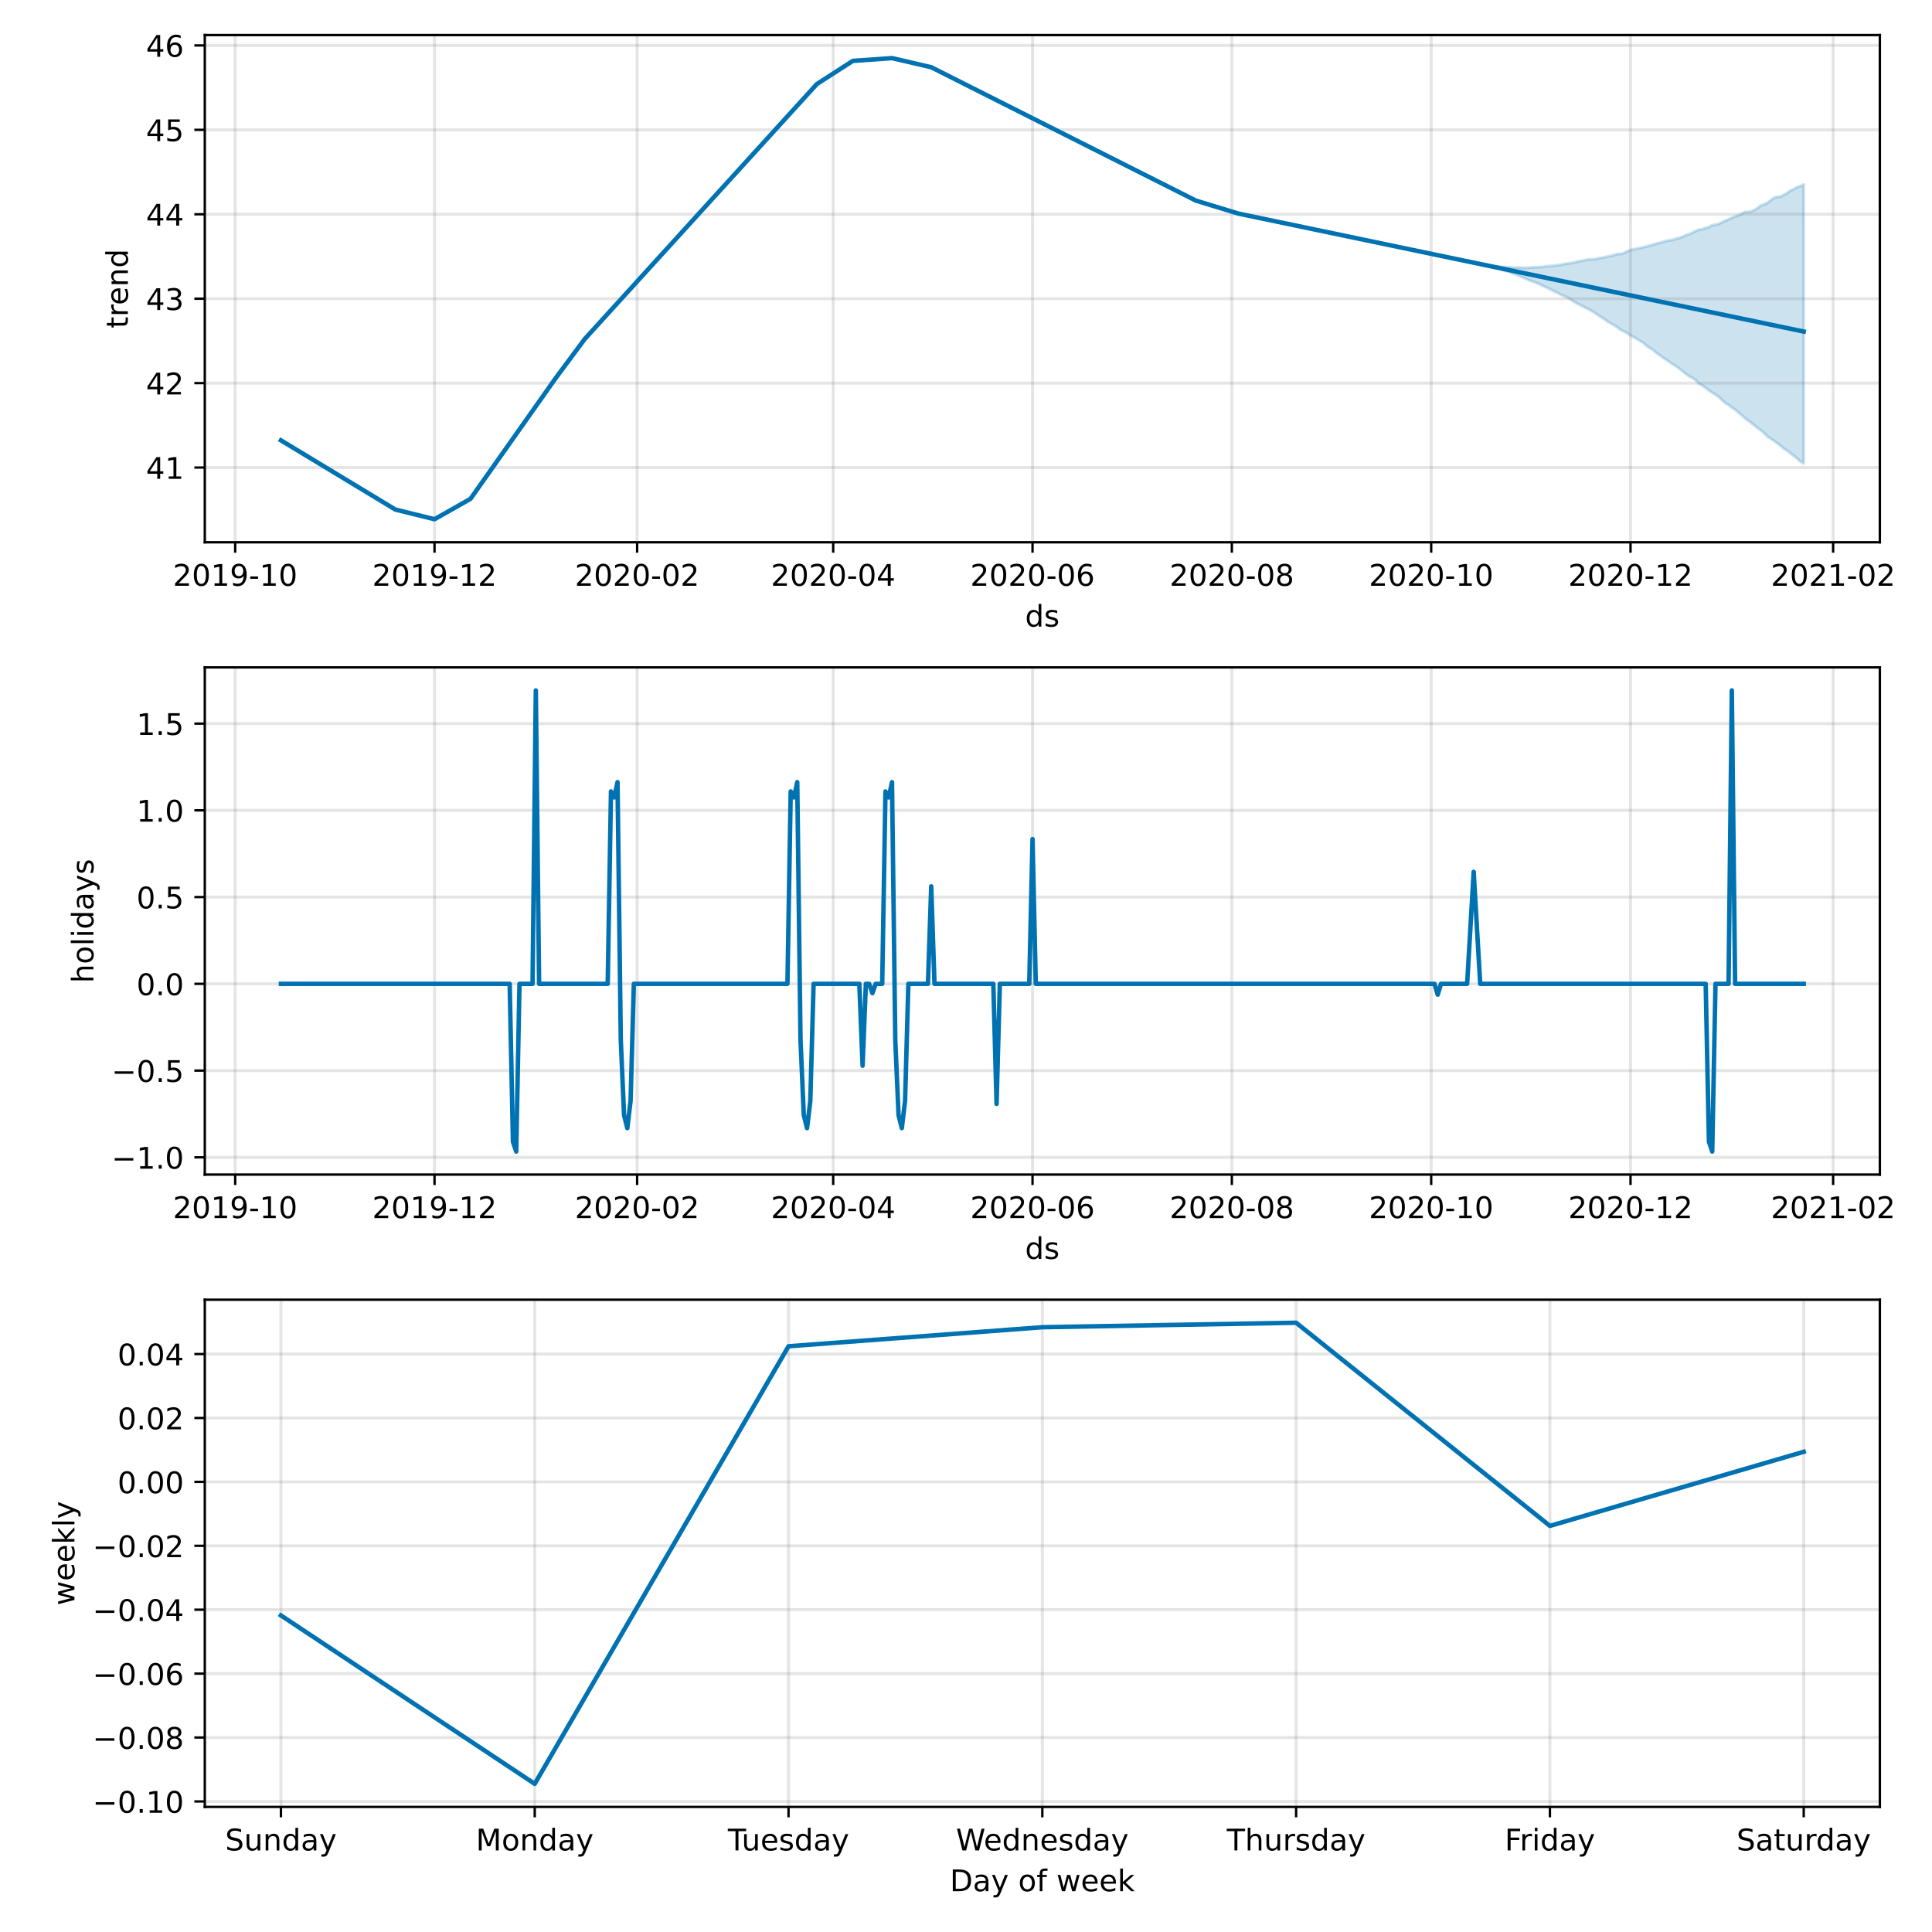 <?xml version="1.0" encoding="utf-8" standalone="no"?>
<!DOCTYPE svg PUBLIC "-//W3C//DTD SVG 1.1//EN"
  "http://www.w3.org/Graphics/SVG/1.1/DTD/svg11.dtd">
<!-- Created with matplotlib (https://matplotlib.org/) -->
<svg height="648pt" version="1.1" viewBox="0 0 648 648" width="648pt" xmlns="http://www.w3.org/2000/svg" xmlns:xlink="http://www.w3.org/1999/xlink">
 <defs>
  <style type="text/css">*{stroke-linecap:butt;stroke-linejoin:round;}</style>
 </defs>
 <g id="figure_1">
  <g id="patch_1">
   <path d="M 0 648 
L 648 648 
L 648 0 
L 0 0 
z
" style="fill:#ffffff;"/>
  </g>
  <g id="axes_1">
   <g id="patch_2">
    <path d="M 68.69 181.88 
L 630.51 181.88 
L 630.51 11.76 
L 68.69 11.76 
z
" style="fill:#ffffff;"/>
   </g>
   <g id="PolyCollection_1">
    <defs>
     <path d="M 94.227 -500.305 
L 94.227 -500.305 
L 95.323 -499.642 
L 96.419 -498.979 
L 97.515 -498.316 
L 98.611 -497.653 
L 99.707 -496.99 
L 100.803 -496.327 
L 101.899 -495.664 
L 102.995 -495.001 
L 104.091 -494.338 
L 105.187 -493.675 
L 106.283 -493.012 
L 107.38 -492.349 
L 108.476 -491.686 
L 109.572 -491.023 
L 110.668 -490.36 
L 111.764 -489.697 
L 112.86 -489.035 
L 113.956 -488.372 
L 115.052 -487.709 
L 116.148 -487.046 
L 117.244 -486.383 
L 118.34 -485.72 
L 119.436 -485.057 
L 120.532 -484.394 
L 121.628 -483.731 
L 122.724 -483.068 
L 123.82 -482.405 
L 124.916 -481.742 
L 126.012 -481.079 
L 127.108 -480.416 
L 128.204 -479.753 
L 129.3 -479.09 
L 130.396 -478.427 
L 131.492 -477.764 
L 132.588 -477.101 
L 133.684 -476.83 
L 134.78 -476.56 
L 135.876 -476.289 
L 136.972 -476.018 
L 138.068 -475.748 
L 139.164 -475.477 
L 140.26 -475.206 
L 141.356 -474.935 
L 142.452 -474.665 
L 143.548 -474.394 
L 144.644 -474.123 
L 145.74 -473.853 
L 146.836 -474.473 
L 147.932 -475.093 
L 149.028 -475.714 
L 150.124 -476.334 
L 151.22 -476.955 
L 152.316 -477.575 
L 153.412 -478.195 
L 154.508 -478.816 
L 155.604 -479.436 
L 156.7 -480.057 
L 157.796 -480.677 
L 158.892 -482.237 
L 159.988 -483.796 
L 161.084 -485.356 
L 162.181 -486.916 
L 163.277 -488.476 
L 164.373 -490.035 
L 165.469 -491.595 
L 166.565 -493.155 
L 167.661 -494.714 
L 168.757 -496.274 
L 169.853 -497.834 
L 170.949 -499.394 
L 172.045 -500.953 
L 173.141 -502.513 
L 174.237 -504.073 
L 175.333 -505.632 
L 176.429 -507.192 
L 177.525 -508.752 
L 178.621 -510.312 
L 179.717 -511.871 
L 180.813 -513.431 
L 181.909 -514.991 
L 183.005 -516.55 
L 184.101 -518.11 
L 185.197 -519.585 
L 186.293 -521.06 
L 187.389 -522.535 
L 188.485 -524.01 
L 189.581 -525.485 
L 190.677 -526.96 
L 191.773 -528.435 
L 192.869 -529.909 
L 193.965 -531.384 
L 195.061 -532.859 
L 196.157 -534.334 
L 197.253 -535.538 
L 198.349 -536.742 
L 199.445 -537.946 
L 200.541 -539.15 
L 201.637 -540.354 
L 202.733 -541.557 
L 203.829 -542.761 
L 204.925 -543.965 
L 206.021 -545.169 
L 207.117 -546.373 
L 208.213 -547.577 
L 209.309 -548.781 
L 210.405 -549.984 
L 211.501 -551.188 
L 212.597 -552.392 
L 213.693 -553.596 
L 214.789 -554.8 
L 215.885 -556.004 
L 216.982 -557.208 
L 218.078 -558.411 
L 219.174 -559.615 
L 220.27 -560.819 
L 221.366 -562.023 
L 222.462 -563.227 
L 223.558 -564.431 
L 224.654 -565.634 
L 225.75 -566.838 
L 226.846 -568.042 
L 227.942 -569.246 
L 229.038 -570.45 
L 230.134 -571.654 
L 231.23 -572.858 
L 232.326 -574.061 
L 233.422 -575.265 
L 234.518 -576.469 
L 235.614 -577.673 
L 236.71 -578.877 
L 237.806 -580.081 
L 238.902 -581.285 
L 239.998 -582.488 
L 241.094 -583.692 
L 242.19 -584.896 
L 243.286 -586.1 
L 244.382 -587.304 
L 245.478 -588.508 
L 246.574 -589.712 
L 247.67 -590.915 
L 248.766 -592.119 
L 249.862 -593.323 
L 250.958 -594.527 
L 252.054 -595.731 
L 253.15 -596.935 
L 254.246 -598.139 
L 255.342 -599.342 
L 256.438 -600.546 
L 257.534 -601.75 
L 258.63 -602.954 
L 259.726 -604.158 
L 260.822 -605.362 
L 261.918 -606.566 
L 263.014 -607.769 
L 264.11 -608.973 
L 265.206 -610.177 
L 266.302 -611.381 
L 267.398 -612.585 
L 268.494 -613.789 
L 269.59 -614.993 
L 270.686 -616.196 
L 271.783 -617.4 
L 272.879 -618.604 
L 273.975 -619.808 
L 275.071 -620.515 
L 276.167 -621.221 
L 277.263 -621.928 
L 278.359 -622.634 
L 279.455 -623.341 
L 280.551 -624.047 
L 281.647 -624.754 
L 282.743 -625.46 
L 283.839 -626.167 
L 284.935 -626.873 
L 286.031 -627.58 
L 287.127 -627.657 
L 288.223 -627.735 
L 289.319 -627.812 
L 290.415 -627.889 
L 291.511 -627.966 
L 292.607 -628.044 
L 293.703 -628.121 
L 294.799 -628.198 
L 295.895 -628.275 
L 296.991 -628.353 
L 298.087 -628.43 
L 299.183 -628.507 
L 300.279 -628.252 
L 301.375 -627.997 
L 302.471 -627.743 
L 303.567 -627.488 
L 304.663 -627.233 
L 305.759 -626.978 
L 306.855 -626.724 
L 307.951 -626.469 
L 309.047 -626.214 
L 310.143 -625.959 
L 311.239 -625.704 
L 312.335 -625.45 
L 313.431 -624.897 
L 314.527 -624.344 
L 315.623 -623.792 
L 316.719 -623.239 
L 317.815 -622.686 
L 318.911 -622.133 
L 320.007 -621.581 
L 321.103 -621.028 
L 322.199 -620.475 
L 323.295 -619.922 
L 324.391 -619.37 
L 325.487 -618.817 
L 326.584 -618.264 
L 327.68 -617.711 
L 328.776 -617.159 
L 329.872 -616.606 
L 330.968 -616.053 
L 332.064 -615.501 
L 333.16 -614.948 
L 334.256 -614.395 
L 335.352 -613.842 
L 336.448 -613.29 
L 337.544 -612.737 
L 338.64 -612.184 
L 339.736 -611.631 
L 340.832 -611.079 
L 341.928 -610.526 
L 343.024 -609.973 
L 344.12 -609.421 
L 345.216 -608.868 
L 346.312 -608.315 
L 347.408 -607.762 
L 348.504 -607.21 
L 349.6 -606.657 
L 350.696 -606.104 
L 351.792 -605.551 
L 352.888 -604.999 
L 353.984 -604.446 
L 355.08 -603.893 
L 356.176 -603.34 
L 357.272 -602.788 
L 358.368 -602.235 
L 359.464 -601.682 
L 360.56 -601.13 
L 361.656 -600.577 
L 362.752 -600.024 
L 363.848 -599.471 
L 364.944 -598.919 
L 366.04 -598.366 
L 367.136 -597.813 
L 368.232 -597.26 
L 369.328 -596.708 
L 370.424 -596.155 
L 371.52 -595.602 
L 372.616 -595.049 
L 373.712 -594.497 
L 374.808 -593.944 
L 375.904 -593.391 
L 377 -592.84 
L 378.096 -592.289 
L 379.192 -591.737 
L 380.288 -591.186 
L 381.385 -590.635 
L 382.481 -590.083 
L 383.577 -589.532 
L 384.673 -588.981 
L 385.769 -588.429 
L 386.865 -587.878 
L 387.961 -587.327 
L 389.057 -586.775 
L 390.153 -586.224 
L 391.249 -585.673 
L 392.345 -585.121 
L 393.441 -584.57 
L 394.537 -584.019 
L 395.633 -583.468 
L 396.729 -582.916 
L 397.825 -582.365 
L 398.921 -581.814 
L 400.017 -581.262 
L 401.113 -580.711 
L 402.209 -580.367 
L 403.305 -580.024 
L 404.401 -579.68 
L 405.497 -579.336 
L 406.593 -578.993 
L 407.689 -578.649 
L 408.785 -578.305 
L 409.881 -577.962 
L 410.977 -577.618 
L 412.073 -577.274 
L 413.169 -576.931 
L 414.265 -576.587 
L 415.361 -576.359 
L 416.457 -576.13 
L 417.553 -575.901 
L 418.649 -575.672 
L 419.745 -575.444 
L 420.841 -575.215 
L 421.937 -574.986 
L 423.033 -574.758 
L 424.129 -574.529 
L 425.225 -574.3 
L 426.321 -574.072 
L 427.417 -573.843 
L 428.513 -573.614 
L 429.609 -573.385 
L 430.705 -573.157 
L 431.801 -572.928 
L 432.897 -572.699 
L 433.993 -572.471 
L 435.089 -572.242 
L 436.186 -572.013 
L 437.282 -571.785 
L 438.378 -571.556 
L 439.474 -571.327 
L 440.57 -571.098 
L 441.666 -570.87 
L 442.762 -570.641 
L 443.858 -570.412 
L 444.954 -570.184 
L 446.05 -569.955 
L 447.146 -569.726 
L 448.242 -569.498 
L 449.338 -569.269 
L 450.434 -569.04 
L 451.53 -568.811 
L 452.626 -568.583 
L 453.722 -568.354 
L 454.818 -568.125 
L 455.914 -567.897 
L 457.01 -567.668 
L 458.106 -567.439 
L 459.202 -567.211 
L 460.298 -566.982 
L 461.394 -566.753 
L 462.49 -566.524 
L 463.586 -566.296 
L 464.682 -566.067 
L 465.778 -565.838 
L 466.874 -565.61 
L 467.97 -565.381 
L 469.066 -565.152 
L 470.162 -564.924 
L 471.258 -564.695 
L 472.354 -564.466 
L 473.45 -564.238 
L 474.546 -564.009 
L 475.642 -563.78 
L 476.738 -563.551 
L 477.834 -563.323 
L 478.93 -563.094 
L 480.026 -562.865 
L 481.122 -562.637 
L 482.218 -562.408 
L 483.314 -562.179 
L 484.41 -561.951 
L 485.506 -561.722 
L 486.602 -561.493 
L 487.698 -561.264 
L 488.794 -561.036 
L 489.89 -560.807 
L 490.987 -560.578 
L 492.083 -560.35 
L 493.179 -560.121 
L 494.275 -559.892 
L 495.371 -559.664 
L 496.467 -559.435 
L 497.563 -559.206 
L 498.659 -558.977 
L 499.755 -558.707 
L 500.851 -558.416 
L 501.947 -558.094 
L 503.043 -557.774 
L 504.139 -557.426 
L 505.235 -557.085 
L 506.331 -556.717 
L 507.427 -556.29 
L 508.523 -555.914 
L 509.619 -555.425 
L 510.715 -554.942 
L 511.811 -554.473 
L 512.907 -553.987 
L 514.003 -553.601 
L 515.099 -553.203 
L 516.195 -552.75 
L 517.291 -552.196 
L 518.387 -551.756 
L 519.483 -551.218 
L 520.579 -550.63 
L 521.675 -550.077 
L 522.771 -549.591 
L 523.867 -549.01 
L 524.963 -548.555 
L 526.059 -548.046 
L 527.155 -547.305 
L 528.251 -546.572 
L 529.347 -546.005 
L 530.443 -545.497 
L 531.539 -544.877 
L 532.635 -544.323 
L 533.731 -543.75 
L 534.827 -543.113 
L 535.923 -542.365 
L 537.019 -541.64 
L 538.115 -540.949 
L 539.211 -540.147 
L 540.307 -539.516 
L 541.403 -538.89 
L 542.499 -538.188 
L 543.595 -537.361 
L 544.692 -536.831 
L 545.788 -536.233 
L 546.884 -535.444 
L 547.98 -534.892 
L 549.076 -534.276 
L 550.172 -533.633 
L 551.268 -532.965 
L 552.364 -531.915 
L 553.46 -531.19 
L 554.556 -530.536 
L 555.652 -529.548 
L 556.748 -528.847 
L 557.844 -527.972 
L 558.94 -527.315 
L 560.036 -526.488 
L 561.132 -525.763 
L 562.228 -525.11 
L 563.324 -524.294 
L 564.42 -523.395 
L 565.516 -522.54 
L 566.612 -521.721 
L 567.708 -521.233 
L 568.804 -520.426 
L 569.9 -519.237 
L 570.996 -518.684 
L 572.092 -517.878 
L 573.188 -516.997 
L 574.284 -516.296 
L 575.38 -515.641 
L 576.476 -514.857 
L 577.572 -513.827 
L 578.668 -512.815 
L 579.764 -512.177 
L 580.86 -511.327 
L 581.956 -510.634 
L 583.052 -509.662 
L 584.148 -508.746 
L 585.244 -507.727 
L 586.34 -506.886 
L 587.436 -506.124 
L 588.532 -505.23 
L 589.628 -504.349 
L 590.724 -503.609 
L 591.82 -502.616 
L 592.916 -501.529 
L 594.012 -500.779 
L 595.108 -500.075 
L 596.204 -499.252 
L 597.3 -498.391 
L 598.396 -497.448 
L 599.493 -496.808 
L 600.589 -495.889 
L 601.685 -495.086 
L 602.781 -494.163 
L 603.877 -493.212 
L 604.973 -492.528 
L 604.973 -586.106 
L 604.973 -586.106 
L 603.877 -585.578 
L 602.781 -585.228 
L 601.685 -584.598 
L 600.589 -584.099 
L 599.493 -583.298 
L 598.396 -582.653 
L 597.3 -582.045 
L 596.204 -581.977 
L 595.108 -581.727 
L 594.012 -580.884 
L 592.916 -580.044 
L 591.82 -579.535 
L 590.724 -579.11 
L 589.628 -578.336 
L 588.532 -577.605 
L 587.436 -577.119 
L 586.34 -576.906 
L 585.244 -576.893 
L 584.148 -576.3 
L 583.052 -575.726 
L 581.956 -575.385 
L 580.86 -574.991 
L 579.764 -574.411 
L 578.668 -573.965 
L 577.572 -573.445 
L 576.476 -572.913 
L 575.38 -572.628 
L 574.284 -572.477 
L 573.188 -571.832 
L 572.092 -571.569 
L 570.996 -571.111 
L 569.9 -570.976 
L 568.804 -570.54 
L 567.708 -570.005 
L 566.612 -569.471 
L 565.516 -569.143 
L 564.42 -568.64 
L 563.324 -568.209 
L 562.228 -567.951 
L 561.132 -567.609 
L 560.036 -567.372 
L 558.94 -567.238 
L 557.844 -566.892 
L 556.748 -566.562 
L 555.652 -566.303 
L 554.556 -565.97 
L 553.46 -565.677 
L 552.364 -565.37 
L 551.268 -565.081 
L 550.172 -564.834 
L 549.076 -564.633 
L 547.98 -564.398 
L 546.884 -564.138 
L 545.788 -563.75 
L 544.692 -563.089 
L 543.595 -562.822 
L 542.499 -562.791 
L 541.403 -562.454 
L 540.307 -562.205 
L 539.211 -561.962 
L 538.115 -561.699 
L 537.019 -561.495 
L 535.923 -561.295 
L 534.827 -561.087 
L 533.731 -561.001 
L 532.635 -560.998 
L 531.539 -560.689 
L 530.443 -560.501 
L 529.347 -560.332 
L 528.251 -560.044 
L 527.155 -559.788 
L 526.059 -559.635 
L 524.963 -559.501 
L 523.867 -559.292 
L 522.771 -559.102 
L 521.675 -558.931 
L 520.579 -558.859 
L 519.483 -558.688 
L 518.387 -558.653 
L 517.291 -558.458 
L 516.195 -558.399 
L 515.099 -558.382 
L 514.003 -558.317 
L 512.907 -558.239 
L 511.811 -558.163 
L 510.715 -558.205 
L 509.619 -558.23 
L 508.523 -558.253 
L 507.427 -558.251 
L 506.331 -558.36 
L 505.235 -558.388 
L 504.139 -558.466 
L 503.043 -558.54 
L 501.947 -558.639 
L 500.851 -558.718 
L 499.755 -558.838 
L 498.659 -558.996 
L 497.563 -559.206 
L 496.467 -559.435 
L 495.371 -559.664 
L 494.275 -559.892 
L 493.179 -560.121 
L 492.083 -560.35 
L 490.987 -560.578 
L 489.89 -560.807 
L 488.794 -561.036 
L 487.698 -561.264 
L 486.602 -561.493 
L 485.506 -561.722 
L 484.41 -561.951 
L 483.314 -562.179 
L 482.218 -562.408 
L 481.122 -562.637 
L 480.026 -562.865 
L 478.93 -563.094 
L 477.834 -563.323 
L 476.738 -563.551 
L 475.642 -563.78 
L 474.546 -564.009 
L 473.45 -564.238 
L 472.354 -564.466 
L 471.258 -564.695 
L 470.162 -564.924 
L 469.066 -565.152 
L 467.97 -565.381 
L 466.874 -565.61 
L 465.778 -565.838 
L 464.682 -566.067 
L 463.586 -566.296 
L 462.49 -566.524 
L 461.394 -566.753 
L 460.298 -566.982 
L 459.202 -567.211 
L 458.106 -567.439 
L 457.01 -567.668 
L 455.914 -567.897 
L 454.818 -568.125 
L 453.722 -568.354 
L 452.626 -568.583 
L 451.53 -568.811 
L 450.434 -569.04 
L 449.338 -569.269 
L 448.242 -569.498 
L 447.146 -569.726 
L 446.05 -569.955 
L 444.954 -570.184 
L 443.858 -570.412 
L 442.762 -570.641 
L 441.666 -570.87 
L 440.57 -571.098 
L 439.474 -571.327 
L 438.378 -571.556 
L 437.282 -571.785 
L 436.186 -572.013 
L 435.089 -572.242 
L 433.993 -572.471 
L 432.897 -572.699 
L 431.801 -572.928 
L 430.705 -573.157 
L 429.609 -573.385 
L 428.513 -573.614 
L 427.417 -573.843 
L 426.321 -574.072 
L 425.225 -574.3 
L 424.129 -574.529 
L 423.033 -574.758 
L 421.937 -574.986 
L 420.841 -575.215 
L 419.745 -575.444 
L 418.649 -575.672 
L 417.553 -575.901 
L 416.457 -576.13 
L 415.361 -576.359 
L 414.265 -576.587 
L 413.169 -576.931 
L 412.073 -577.274 
L 410.977 -577.618 
L 409.881 -577.962 
L 408.785 -578.305 
L 407.689 -578.649 
L 406.593 -578.993 
L 405.497 -579.336 
L 404.401 -579.68 
L 403.305 -580.024 
L 402.209 -580.367 
L 401.113 -580.711 
L 400.017 -581.262 
L 398.921 -581.814 
L 397.825 -582.365 
L 396.729 -582.916 
L 395.633 -583.468 
L 394.537 -584.019 
L 393.441 -584.57 
L 392.345 -585.121 
L 391.249 -585.673 
L 390.153 -586.224 
L 389.057 -586.775 
L 387.961 -587.327 
L 386.865 -587.878 
L 385.769 -588.429 
L 384.673 -588.981 
L 383.577 -589.532 
L 382.481 -590.083 
L 381.385 -590.635 
L 380.288 -591.186 
L 379.192 -591.737 
L 378.096 -592.289 
L 377 -592.84 
L 375.904 -593.391 
L 374.808 -593.944 
L 373.712 -594.497 
L 372.616 -595.049 
L 371.52 -595.602 
L 370.424 -596.155 
L 369.328 -596.708 
L 368.232 -597.26 
L 367.136 -597.813 
L 366.04 -598.366 
L 364.944 -598.919 
L 363.848 -599.471 
L 362.752 -600.024 
L 361.656 -600.577 
L 360.56 -601.13 
L 359.464 -601.682 
L 358.368 -602.235 
L 357.272 -602.788 
L 356.176 -603.34 
L 355.08 -603.893 
L 353.984 -604.446 
L 352.888 -604.999 
L 351.792 -605.551 
L 350.696 -606.104 
L 349.6 -606.657 
L 348.504 -607.21 
L 347.408 -607.762 
L 346.312 -608.315 
L 345.216 -608.868 
L 344.12 -609.421 
L 343.024 -609.973 
L 341.928 -610.526 
L 340.832 -611.079 
L 339.736 -611.631 
L 338.64 -612.184 
L 337.544 -612.737 
L 336.448 -613.29 
L 335.352 -613.842 
L 334.256 -614.395 
L 333.16 -614.948 
L 332.064 -615.501 
L 330.968 -616.053 
L 329.872 -616.606 
L 328.776 -617.159 
L 327.68 -617.711 
L 326.584 -618.264 
L 325.487 -618.817 
L 324.391 -619.37 
L 323.295 -619.922 
L 322.199 -620.475 
L 321.103 -621.028 
L 320.007 -621.581 
L 318.911 -622.133 
L 317.815 -622.686 
L 316.719 -623.239 
L 315.623 -623.792 
L 314.527 -624.344 
L 313.431 -624.897 
L 312.335 -625.45 
L 311.239 -625.704 
L 310.143 -625.959 
L 309.047 -626.214 
L 307.951 -626.469 
L 306.855 -626.724 
L 305.759 -626.978 
L 304.663 -627.233 
L 303.567 -627.488 
L 302.471 -627.743 
L 301.375 -627.997 
L 300.279 -628.252 
L 299.183 -628.507 
L 298.087 -628.43 
L 296.991 -628.353 
L 295.895 -628.275 
L 294.799 -628.198 
L 293.703 -628.121 
L 292.607 -628.044 
L 291.511 -627.966 
L 290.415 -627.889 
L 289.319 -627.812 
L 288.223 -627.735 
L 287.127 -627.657 
L 286.031 -627.58 
L 284.935 -626.873 
L 283.839 -626.167 
L 282.743 -625.46 
L 281.647 -624.754 
L 280.551 -624.047 
L 279.455 -623.341 
L 278.359 -622.634 
L 277.263 -621.928 
L 276.167 -621.221 
L 275.071 -620.515 
L 273.975 -619.808 
L 272.879 -618.604 
L 271.783 -617.4 
L 270.686 -616.196 
L 269.59 -614.993 
L 268.494 -613.789 
L 267.398 -612.585 
L 266.302 -611.381 
L 265.206 -610.177 
L 264.11 -608.973 
L 263.014 -607.769 
L 261.918 -606.566 
L 260.822 -605.362 
L 259.726 -604.158 
L 258.63 -602.954 
L 257.534 -601.75 
L 256.438 -600.546 
L 255.342 -599.342 
L 254.246 -598.139 
L 253.15 -596.935 
L 252.054 -595.731 
L 250.958 -594.527 
L 249.862 -593.323 
L 248.766 -592.119 
L 247.67 -590.915 
L 246.574 -589.712 
L 245.478 -588.508 
L 244.382 -587.304 
L 243.286 -586.1 
L 242.19 -584.896 
L 241.094 -583.692 
L 239.998 -582.488 
L 238.902 -581.285 
L 237.806 -580.081 
L 236.71 -578.877 
L 235.614 -577.673 
L 234.518 -576.469 
L 233.422 -575.265 
L 232.326 -574.061 
L 231.23 -572.858 
L 230.134 -571.654 
L 229.038 -570.45 
L 227.942 -569.246 
L 226.846 -568.042 
L 225.75 -566.838 
L 224.654 -565.634 
L 223.558 -564.431 
L 222.462 -563.227 
L 221.366 -562.023 
L 220.27 -560.819 
L 219.174 -559.615 
L 218.078 -558.411 
L 216.982 -557.208 
L 215.885 -556.004 
L 214.789 -554.8 
L 213.693 -553.596 
L 212.597 -552.392 
L 211.501 -551.188 
L 210.405 -549.984 
L 209.309 -548.781 
L 208.213 -547.577 
L 207.117 -546.373 
L 206.021 -545.169 
L 204.925 -543.965 
L 203.829 -542.761 
L 202.733 -541.557 
L 201.637 -540.354 
L 200.541 -539.15 
L 199.445 -537.946 
L 198.349 -536.742 
L 197.253 -535.538 
L 196.157 -534.334 
L 195.061 -532.859 
L 193.965 -531.384 
L 192.869 -529.909 
L 191.773 -528.435 
L 190.677 -526.96 
L 189.581 -525.485 
L 188.485 -524.01 
L 187.389 -522.535 
L 186.293 -521.06 
L 185.197 -519.585 
L 184.101 -518.11 
L 183.005 -516.55 
L 181.909 -514.991 
L 180.813 -513.431 
L 179.717 -511.871 
L 178.621 -510.312 
L 177.525 -508.752 
L 176.429 -507.192 
L 175.333 -505.632 
L 174.237 -504.073 
L 173.141 -502.513 
L 172.045 -500.953 
L 170.949 -499.394 
L 169.853 -497.834 
L 168.757 -496.274 
L 167.661 -494.714 
L 166.565 -493.155 
L 165.469 -491.595 
L 164.373 -490.035 
L 163.277 -488.476 
L 162.181 -486.916 
L 161.084 -485.356 
L 159.988 -483.796 
L 158.892 -482.237 
L 157.796 -480.677 
L 156.7 -480.057 
L 155.604 -479.436 
L 154.508 -478.816 
L 153.412 -478.195 
L 152.316 -477.575 
L 151.22 -476.955 
L 150.124 -476.334 
L 149.028 -475.714 
L 147.932 -475.093 
L 146.836 -474.473 
L 145.74 -473.853 
L 144.644 -474.123 
L 143.548 -474.394 
L 142.452 -474.665 
L 141.356 -474.935 
L 140.26 -475.206 
L 139.164 -475.477 
L 138.068 -475.748 
L 136.972 -476.018 
L 135.876 -476.289 
L 134.78 -476.56 
L 133.684 -476.83 
L 132.588 -477.101 
L 131.492 -477.764 
L 130.396 -478.427 
L 129.3 -479.09 
L 128.204 -479.753 
L 127.108 -480.416 
L 126.012 -481.079 
L 124.916 -481.742 
L 123.82 -482.405 
L 122.724 -483.068 
L 121.628 -483.731 
L 120.532 -484.394 
L 119.436 -485.057 
L 118.34 -485.72 
L 117.244 -486.383 
L 116.148 -487.046 
L 115.052 -487.709 
L 113.956 -488.372 
L 112.86 -489.035 
L 111.764 -489.697 
L 110.668 -490.36 
L 109.572 -491.023 
L 108.476 -491.686 
L 107.38 -492.349 
L 106.283 -493.012 
L 105.187 -493.675 
L 104.091 -494.338 
L 102.995 -495.001 
L 101.899 -495.664 
L 100.803 -496.327 
L 99.707 -496.99 
L 98.611 -497.653 
L 97.515 -498.316 
L 96.419 -498.979 
L 95.323 -499.642 
L 94.227 -500.305 
z
" id="mec44cd3c48" style="stroke:#0072b2;stroke-opacity:0.2;"/>
    </defs>
    <g clip-path="url(#p8583341117)">
     <use style="fill:#0072b2;fill-opacity:0.2;stroke:#0072b2;stroke-opacity:0.2;" x="0" xlink:href="#mec44cd3c48" y="648"/>
    </g>
   </g>
   <g id="matplotlib.axis_1">
    <g id="xtick_1">
     <g id="line2d_1">
      <path clip-path="url(#p8583341117)" d="M 78.883 181.88 
L 78.883 11.76 
" style="fill:none;stroke:#808080;stroke-linecap:square;stroke-opacity:0.2;"/>
     </g>
     <g id="line2d_2">
      <defs>
       <path d="M 0 0 
L 0 3.5 
" id="m9578ad9aef" style="stroke:#000000;stroke-width:0.8;"/>
      </defs>
      <g>
       <use style="stroke:#000000;stroke-width:0.8;" x="78.883" xlink:href="#m9578ad9aef" y="181.88"/>
      </g>
     </g>
     <g id="text_1">
      <!-- 2019-10 -->
      <g transform="translate(57.992 196.479)scale(0.1 -0.1)">
       <defs>
        <path d="M 19.188 8.297 
L 53.609 8.297 
L 53.609 0 
L 7.328 0 
L 7.328 8.297 
Q 12.938 14.109 22.625 23.891 
Q 32.328 33.688 34.812 36.531 
Q 39.547 41.844 41.422 45.531 
Q 43.312 49.219 43.312 52.781 
Q 43.312 58.594 39.234 62.25 
Q 35.156 65.922 28.609 65.922 
Q 23.969 65.922 18.812 64.312 
Q 13.672 62.703 7.812 59.422 
L 7.812 69.391 
Q 13.766 71.781 18.938 73 
Q 24.125 74.219 28.422 74.219 
Q 39.75 74.219 46.484 68.547 
Q 53.219 62.891 53.219 53.422 
Q 53.219 48.922 51.531 44.891 
Q 49.859 40.875 45.406 35.406 
Q 44.188 33.984 37.641 27.219 
Q 31.109 20.453 19.188 8.297 
z
" id="DejaVuSans-50"/>
        <path d="M 31.781 66.406 
Q 24.172 66.406 20.328 58.906 
Q 16.5 51.422 16.5 36.375 
Q 16.5 21.391 20.328 13.891 
Q 24.172 6.391 31.781 6.391 
Q 39.453 6.391 43.281 13.891 
Q 47.125 21.391 47.125 36.375 
Q 47.125 51.422 43.281 58.906 
Q 39.453 66.406 31.781 66.406 
z
M 31.781 74.219 
Q 44.047 74.219 50.516 64.516 
Q 56.984 54.828 56.984 36.375 
Q 56.984 17.969 50.516 8.266 
Q 44.047 -1.422 31.781 -1.422 
Q 19.531 -1.422 13.062 8.266 
Q 6.594 17.969 6.594 36.375 
Q 6.594 54.828 13.062 64.516 
Q 19.531 74.219 31.781 74.219 
z
" id="DejaVuSans-48"/>
        <path d="M 12.406 8.297 
L 28.516 8.297 
L 28.516 63.922 
L 10.984 60.406 
L 10.984 69.391 
L 28.422 72.906 
L 38.281 72.906 
L 38.281 8.297 
L 54.391 8.297 
L 54.391 0 
L 12.406 0 
z
" id="DejaVuSans-49"/>
        <path d="M 10.984 1.516 
L 10.984 10.5 
Q 14.703 8.734 18.5 7.812 
Q 22.312 6.891 25.984 6.891 
Q 35.75 6.891 40.891 13.453 
Q 46.047 20.016 46.781 33.406 
Q 43.953 29.203 39.594 26.953 
Q 35.25 24.703 29.984 24.703 
Q 19.047 24.703 12.672 31.312 
Q 6.297 37.938 6.297 49.422 
Q 6.297 60.641 12.938 67.422 
Q 19.578 74.219 30.609 74.219 
Q 43.266 74.219 49.922 64.516 
Q 56.594 54.828 56.594 36.375 
Q 56.594 19.141 48.406 8.859 
Q 40.234 -1.422 26.422 -1.422 
Q 22.703 -1.422 18.891 -0.688 
Q 15.094 0.047 10.984 1.516 
z
M 30.609 32.422 
Q 37.25 32.422 41.125 36.953 
Q 45.016 41.5 45.016 49.422 
Q 45.016 57.281 41.125 61.844 
Q 37.25 66.406 30.609 66.406 
Q 23.969 66.406 20.094 61.844 
Q 16.219 57.281 16.219 49.422 
Q 16.219 41.5 20.094 36.953 
Q 23.969 32.422 30.609 32.422 
z
" id="DejaVuSans-57"/>
        <path d="M 4.891 31.391 
L 31.203 31.391 
L 31.203 23.391 
L 4.891 23.391 
z
" id="DejaVuSans-45"/>
       </defs>
       <use xlink:href="#DejaVuSans-50"/>
       <use x="63.623" xlink:href="#DejaVuSans-48"/>
       <use x="127.246" xlink:href="#DejaVuSans-49"/>
       <use x="190.869" xlink:href="#DejaVuSans-57"/>
       <use x="254.492" xlink:href="#DejaVuSans-45"/>
       <use x="290.576" xlink:href="#DejaVuSans-49"/>
       <use x="354.199" xlink:href="#DejaVuSans-48"/>
      </g>
     </g>
    </g>
    <g id="xtick_2">
     <g id="line2d_3">
      <path clip-path="url(#p8583341117)" d="M 145.74 181.88 
L 145.74 11.76 
" style="fill:none;stroke:#808080;stroke-linecap:square;stroke-opacity:0.2;"/>
     </g>
     <g id="line2d_4">
      <g>
       <use style="stroke:#000000;stroke-width:0.8;" x="145.74" xlink:href="#m9578ad9aef" y="181.88"/>
      </g>
     </g>
     <g id="text_2">
      <!-- 2019-12 -->
      <g transform="translate(124.849 196.479)scale(0.1 -0.1)">
       <use xlink:href="#DejaVuSans-50"/>
       <use x="63.623" xlink:href="#DejaVuSans-48"/>
       <use x="127.246" xlink:href="#DejaVuSans-49"/>
       <use x="190.869" xlink:href="#DejaVuSans-57"/>
       <use x="254.492" xlink:href="#DejaVuSans-45"/>
       <use x="290.576" xlink:href="#DejaVuSans-49"/>
       <use x="354.199" xlink:href="#DejaVuSans-50"/>
      </g>
     </g>
    </g>
    <g id="xtick_3">
     <g id="line2d_5">
      <path clip-path="url(#p8583341117)" d="M 213.693 181.88 
L 213.693 11.76 
" style="fill:none;stroke:#808080;stroke-linecap:square;stroke-opacity:0.2;"/>
     </g>
     <g id="line2d_6">
      <g>
       <use style="stroke:#000000;stroke-width:0.8;" x="213.693" xlink:href="#m9578ad9aef" y="181.88"/>
      </g>
     </g>
     <g id="text_3">
      <!-- 2020-02 -->
      <g transform="translate(192.802 196.479)scale(0.1 -0.1)">
       <use xlink:href="#DejaVuSans-50"/>
       <use x="63.623" xlink:href="#DejaVuSans-48"/>
       <use x="127.246" xlink:href="#DejaVuSans-50"/>
       <use x="190.869" xlink:href="#DejaVuSans-48"/>
       <use x="254.492" xlink:href="#DejaVuSans-45"/>
       <use x="290.576" xlink:href="#DejaVuSans-48"/>
       <use x="354.199" xlink:href="#DejaVuSans-50"/>
      </g>
     </g>
    </g>
    <g id="xtick_4">
     <g id="line2d_7">
      <path clip-path="url(#p8583341117)" d="M 279.455 181.88 
L 279.455 11.76 
" style="fill:none;stroke:#808080;stroke-linecap:square;stroke-opacity:0.2;"/>
     </g>
     <g id="line2d_8">
      <g>
       <use style="stroke:#000000;stroke-width:0.8;" x="279.455" xlink:href="#m9578ad9aef" y="181.88"/>
      </g>
     </g>
     <g id="text_4">
      <!-- 2020-04 -->
      <g transform="translate(258.563 196.479)scale(0.1 -0.1)">
       <defs>
        <path d="M 37.797 64.312 
L 12.891 25.391 
L 37.797 25.391 
z
M 35.203 72.906 
L 47.609 72.906 
L 47.609 25.391 
L 58.016 25.391 
L 58.016 17.188 
L 47.609 17.188 
L 47.609 0 
L 37.797 0 
L 37.797 17.188 
L 4.891 17.188 
L 4.891 26.703 
z
" id="DejaVuSans-52"/>
       </defs>
       <use xlink:href="#DejaVuSans-50"/>
       <use x="63.623" xlink:href="#DejaVuSans-48"/>
       <use x="127.246" xlink:href="#DejaVuSans-50"/>
       <use x="190.869" xlink:href="#DejaVuSans-48"/>
       <use x="254.492" xlink:href="#DejaVuSans-45"/>
       <use x="290.576" xlink:href="#DejaVuSans-48"/>
       <use x="354.199" xlink:href="#DejaVuSans-52"/>
      </g>
     </g>
    </g>
    <g id="xtick_5">
     <g id="line2d_9">
      <path clip-path="url(#p8583341117)" d="M 346.312 181.88 
L 346.312 11.76 
" style="fill:none;stroke:#808080;stroke-linecap:square;stroke-opacity:0.2;"/>
     </g>
     <g id="line2d_10">
      <g>
       <use style="stroke:#000000;stroke-width:0.8;" x="346.312" xlink:href="#m9578ad9aef" y="181.88"/>
      </g>
     </g>
     <g id="text_5">
      <!-- 2020-06 -->
      <g transform="translate(325.42 196.479)scale(0.1 -0.1)">
       <defs>
        <path d="M 33.016 40.375 
Q 26.375 40.375 22.484 35.828 
Q 18.609 31.297 18.609 23.391 
Q 18.609 15.531 22.484 10.953 
Q 26.375 6.391 33.016 6.391 
Q 39.656 6.391 43.531 10.953 
Q 47.406 15.531 47.406 23.391 
Q 47.406 31.297 43.531 35.828 
Q 39.656 40.375 33.016 40.375 
z
M 52.594 71.297 
L 52.594 62.312 
Q 48.875 64.062 45.094 64.984 
Q 41.312 65.922 37.594 65.922 
Q 27.828 65.922 22.672 59.328 
Q 17.531 52.734 16.797 39.406 
Q 19.672 43.656 24.016 45.922 
Q 28.375 48.188 33.594 48.188 
Q 44.578 48.188 50.953 41.516 
Q 57.328 34.859 57.328 23.391 
Q 57.328 12.156 50.688 5.359 
Q 44.047 -1.422 33.016 -1.422 
Q 20.359 -1.422 13.672 8.266 
Q 6.984 17.969 6.984 36.375 
Q 6.984 53.656 15.188 63.938 
Q 23.391 74.219 37.203 74.219 
Q 40.922 74.219 44.703 73.484 
Q 48.484 72.75 52.594 71.297 
z
" id="DejaVuSans-54"/>
       </defs>
       <use xlink:href="#DejaVuSans-50"/>
       <use x="63.623" xlink:href="#DejaVuSans-48"/>
       <use x="127.246" xlink:href="#DejaVuSans-50"/>
       <use x="190.869" xlink:href="#DejaVuSans-48"/>
       <use x="254.492" xlink:href="#DejaVuSans-45"/>
       <use x="290.576" xlink:href="#DejaVuSans-48"/>
       <use x="354.199" xlink:href="#DejaVuSans-54"/>
      </g>
     </g>
    </g>
    <g id="xtick_6">
     <g id="line2d_11">
      <path clip-path="url(#p8583341117)" d="M 413.169 181.88 
L 413.169 11.76 
" style="fill:none;stroke:#808080;stroke-linecap:square;stroke-opacity:0.2;"/>
     </g>
     <g id="line2d_12">
      <g>
       <use style="stroke:#000000;stroke-width:0.8;" x="413.169" xlink:href="#m9578ad9aef" y="181.88"/>
      </g>
     </g>
     <g id="text_6">
      <!-- 2020-08 -->
      <g transform="translate(392.278 196.479)scale(0.1 -0.1)">
       <defs>
        <path d="M 31.781 34.625 
Q 24.75 34.625 20.719 30.859 
Q 16.703 27.094 16.703 20.516 
Q 16.703 13.922 20.719 10.156 
Q 24.75 6.391 31.781 6.391 
Q 38.812 6.391 42.859 10.172 
Q 46.922 13.969 46.922 20.516 
Q 46.922 27.094 42.891 30.859 
Q 38.875 34.625 31.781 34.625 
z
M 21.922 38.812 
Q 15.578 40.375 12.031 44.719 
Q 8.5 49.078 8.5 55.328 
Q 8.5 64.062 14.719 69.141 
Q 20.953 74.219 31.781 74.219 
Q 42.672 74.219 48.875 69.141 
Q 55.078 64.062 55.078 55.328 
Q 55.078 49.078 51.531 44.719 
Q 48 40.375 41.703 38.812 
Q 48.828 37.156 52.797 32.312 
Q 56.781 27.484 56.781 20.516 
Q 56.781 9.906 50.312 4.234 
Q 43.844 -1.422 31.781 -1.422 
Q 19.734 -1.422 13.25 4.234 
Q 6.781 9.906 6.781 20.516 
Q 6.781 27.484 10.781 32.312 
Q 14.797 37.156 21.922 38.812 
z
M 18.312 54.391 
Q 18.312 48.734 21.844 45.562 
Q 25.391 42.391 31.781 42.391 
Q 38.141 42.391 41.719 45.562 
Q 45.312 48.734 45.312 54.391 
Q 45.312 60.062 41.719 63.234 
Q 38.141 66.406 31.781 66.406 
Q 25.391 66.406 21.844 63.234 
Q 18.312 60.062 18.312 54.391 
z
" id="DejaVuSans-56"/>
       </defs>
       <use xlink:href="#DejaVuSans-50"/>
       <use x="63.623" xlink:href="#DejaVuSans-48"/>
       <use x="127.246" xlink:href="#DejaVuSans-50"/>
       <use x="190.869" xlink:href="#DejaVuSans-48"/>
       <use x="254.492" xlink:href="#DejaVuSans-45"/>
       <use x="290.576" xlink:href="#DejaVuSans-48"/>
       <use x="354.199" xlink:href="#DejaVuSans-56"/>
      </g>
     </g>
    </g>
    <g id="xtick_7">
     <g id="line2d_13">
      <path clip-path="url(#p8583341117)" d="M 480.026 181.88 
L 480.026 11.76 
" style="fill:none;stroke:#808080;stroke-linecap:square;stroke-opacity:0.2;"/>
     </g>
     <g id="line2d_14">
      <g>
       <use style="stroke:#000000;stroke-width:0.8;" x="480.026" xlink:href="#m9578ad9aef" y="181.88"/>
      </g>
     </g>
     <g id="text_7">
      <!-- 2020-10 -->
      <g transform="translate(459.135 196.479)scale(0.1 -0.1)">
       <use xlink:href="#DejaVuSans-50"/>
       <use x="63.623" xlink:href="#DejaVuSans-48"/>
       <use x="127.246" xlink:href="#DejaVuSans-50"/>
       <use x="190.869" xlink:href="#DejaVuSans-48"/>
       <use x="254.492" xlink:href="#DejaVuSans-45"/>
       <use x="290.576" xlink:href="#DejaVuSans-49"/>
       <use x="354.199" xlink:href="#DejaVuSans-48"/>
      </g>
     </g>
    </g>
    <g id="xtick_8">
     <g id="line2d_15">
      <path clip-path="url(#p8583341117)" d="M 546.884 181.88 
L 546.884 11.76 
" style="fill:none;stroke:#808080;stroke-linecap:square;stroke-opacity:0.2;"/>
     </g>
     <g id="line2d_16">
      <g>
       <use style="stroke:#000000;stroke-width:0.8;" x="546.884" xlink:href="#m9578ad9aef" y="181.88"/>
      </g>
     </g>
     <g id="text_8">
      <!-- 2020-12 -->
      <g transform="translate(525.992 196.479)scale(0.1 -0.1)">
       <use xlink:href="#DejaVuSans-50"/>
       <use x="63.623" xlink:href="#DejaVuSans-48"/>
       <use x="127.246" xlink:href="#DejaVuSans-50"/>
       <use x="190.869" xlink:href="#DejaVuSans-48"/>
       <use x="254.492" xlink:href="#DejaVuSans-45"/>
       <use x="290.576" xlink:href="#DejaVuSans-49"/>
       <use x="354.199" xlink:href="#DejaVuSans-50"/>
      </g>
     </g>
    </g>
    <g id="xtick_9">
     <g id="line2d_17">
      <path clip-path="url(#p8583341117)" d="M 614.837 181.88 
L 614.837 11.76 
" style="fill:none;stroke:#808080;stroke-linecap:square;stroke-opacity:0.2;"/>
     </g>
     <g id="line2d_18">
      <g>
       <use style="stroke:#000000;stroke-width:0.8;" x="614.837" xlink:href="#m9578ad9aef" y="181.88"/>
      </g>
     </g>
     <g id="text_9">
      <!-- 2021-02 -->
      <g transform="translate(593.945 196.479)scale(0.1 -0.1)">
       <use xlink:href="#DejaVuSans-50"/>
       <use x="63.623" xlink:href="#DejaVuSans-48"/>
       <use x="127.246" xlink:href="#DejaVuSans-50"/>
       <use x="190.869" xlink:href="#DejaVuSans-49"/>
       <use x="254.492" xlink:href="#DejaVuSans-45"/>
       <use x="290.576" xlink:href="#DejaVuSans-48"/>
       <use x="354.199" xlink:href="#DejaVuSans-50"/>
      </g>
     </g>
    </g>
    <g id="text_10">
     <!-- ds -->
     <g transform="translate(343.821 210.157)scale(0.1 -0.1)">
      <defs>
       <path d="M 45.406 46.391 
L 45.406 75.984 
L 54.391 75.984 
L 54.391 0 
L 45.406 0 
L 45.406 8.203 
Q 42.578 3.328 38.25 0.953 
Q 33.938 -1.422 27.875 -1.422 
Q 17.969 -1.422 11.734 6.484 
Q 5.516 14.406 5.516 27.297 
Q 5.516 40.188 11.734 48.094 
Q 17.969 56 27.875 56 
Q 33.938 56 38.25 53.625 
Q 42.578 51.266 45.406 46.391 
z
M 14.797 27.297 
Q 14.797 17.391 18.875 11.75 
Q 22.953 6.109 30.078 6.109 
Q 37.203 6.109 41.297 11.75 
Q 45.406 17.391 45.406 27.297 
Q 45.406 37.203 41.297 42.844 
Q 37.203 48.484 30.078 48.484 
Q 22.953 48.484 18.875 42.844 
Q 14.797 37.203 14.797 27.297 
z
" id="DejaVuSans-100"/>
       <path d="M 44.281 53.078 
L 44.281 44.578 
Q 40.484 46.531 36.375 47.5 
Q 32.281 48.484 27.875 48.484 
Q 21.188 48.484 17.844 46.438 
Q 14.5 44.391 14.5 40.281 
Q 14.5 37.156 16.891 35.375 
Q 19.281 33.594 26.516 31.984 
L 29.594 31.297 
Q 39.156 29.25 43.188 25.516 
Q 47.219 21.781 47.219 15.094 
Q 47.219 7.469 41.188 3.016 
Q 35.156 -1.422 24.609 -1.422 
Q 20.219 -1.422 15.453 -0.562 
Q 10.688 0.297 5.422 2 
L 5.422 11.281 
Q 10.406 8.688 15.234 7.391 
Q 20.062 6.109 24.812 6.109 
Q 31.156 6.109 34.562 8.281 
Q 37.984 10.453 37.984 14.406 
Q 37.984 18.062 35.516 20.016 
Q 33.062 21.969 24.703 23.781 
L 21.578 24.516 
Q 13.234 26.266 9.516 29.906 
Q 5.812 33.547 5.812 39.891 
Q 5.812 47.609 11.281 51.797 
Q 16.75 56 26.812 56 
Q 31.781 56 36.172 55.266 
Q 40.578 54.547 44.281 53.078 
z
" id="DejaVuSans-115"/>
      </defs>
      <use xlink:href="#DejaVuSans-100"/>
      <use x="63.477" xlink:href="#DejaVuSans-115"/>
     </g>
    </g>
   </g>
   <g id="matplotlib.axis_2">
    <g id="ytick_1">
     <g id="line2d_19">
      <path clip-path="url(#p8583341117)" d="M 68.69 156.81 
L 630.51 156.81 
" style="fill:none;stroke:#808080;stroke-linecap:square;stroke-opacity:0.2;"/>
     </g>
     <g id="line2d_20">
      <defs>
       <path d="M 0 0 
L -3.5 0 
" id="mf588a662e5" style="stroke:#000000;stroke-width:0.8;"/>
      </defs>
      <g>
       <use style="stroke:#000000;stroke-width:0.8;" x="68.69" xlink:href="#mf588a662e5" y="156.81"/>
      </g>
     </g>
     <g id="text_11">
      <!-- 41 -->
      <g transform="translate(48.965 160.609)scale(0.1 -0.1)">
       <use xlink:href="#DejaVuSans-52"/>
       <use x="63.623" xlink:href="#DejaVuSans-49"/>
      </g>
     </g>
    </g>
    <g id="ytick_2">
     <g id="line2d_21">
      <path clip-path="url(#p8583341117)" d="M 68.69 128.495 
L 630.51 128.495 
" style="fill:none;stroke:#808080;stroke-linecap:square;stroke-opacity:0.2;"/>
     </g>
     <g id="line2d_22">
      <g>
       <use style="stroke:#000000;stroke-width:0.8;" x="68.69" xlink:href="#mf588a662e5" y="128.495"/>
      </g>
     </g>
     <g id="text_12">
      <!-- 42 -->
      <g transform="translate(48.965 132.294)scale(0.1 -0.1)">
       <use xlink:href="#DejaVuSans-52"/>
       <use x="63.623" xlink:href="#DejaVuSans-50"/>
      </g>
     </g>
    </g>
    <g id="ytick_3">
     <g id="line2d_23">
      <path clip-path="url(#p8583341117)" d="M 68.69 100.181 
L 630.51 100.181 
" style="fill:none;stroke:#808080;stroke-linecap:square;stroke-opacity:0.2;"/>
     </g>
     <g id="line2d_24">
      <g>
       <use style="stroke:#000000;stroke-width:0.8;" x="68.69" xlink:href="#mf588a662e5" y="100.181"/>
      </g>
     </g>
     <g id="text_13">
      <!-- 43 -->
      <g transform="translate(48.965 103.98)scale(0.1 -0.1)">
       <defs>
        <path d="M 40.578 39.312 
Q 47.656 37.797 51.625 33 
Q 55.609 28.219 55.609 21.188 
Q 55.609 10.406 48.188 4.484 
Q 40.766 -1.422 27.094 -1.422 
Q 22.516 -1.422 17.656 -0.516 
Q 12.797 0.391 7.625 2.203 
L 7.625 11.719 
Q 11.719 9.328 16.594 8.109 
Q 21.484 6.891 26.812 6.891 
Q 36.078 6.891 40.938 10.547 
Q 45.797 14.203 45.797 21.188 
Q 45.797 27.641 41.281 31.266 
Q 36.766 34.906 28.719 34.906 
L 20.219 34.906 
L 20.219 43.016 
L 29.109 43.016 
Q 36.375 43.016 40.234 45.922 
Q 44.094 48.828 44.094 54.297 
Q 44.094 59.906 40.109 62.906 
Q 36.141 65.922 28.719 65.922 
Q 24.656 65.922 20.016 65.031 
Q 15.375 64.156 9.812 62.312 
L 9.812 71.094 
Q 15.438 72.656 20.344 73.438 
Q 25.25 74.219 29.594 74.219 
Q 40.828 74.219 47.359 69.109 
Q 53.906 64.016 53.906 55.328 
Q 53.906 49.266 50.438 45.094 
Q 46.969 40.922 40.578 39.312 
z
" id="DejaVuSans-51"/>
       </defs>
       <use xlink:href="#DejaVuSans-52"/>
       <use x="63.623" xlink:href="#DejaVuSans-51"/>
      </g>
     </g>
    </g>
    <g id="ytick_4">
     <g id="line2d_25">
      <path clip-path="url(#p8583341117)" d="M 68.69 71.866 
L 630.51 71.866 
" style="fill:none;stroke:#808080;stroke-linecap:square;stroke-opacity:0.2;"/>
     </g>
     <g id="line2d_26">
      <g>
       <use style="stroke:#000000;stroke-width:0.8;" x="68.69" xlink:href="#mf588a662e5" y="71.866"/>
      </g>
     </g>
     <g id="text_14">
      <!-- 44 -->
      <g transform="translate(48.965 75.666)scale(0.1 -0.1)">
       <use xlink:href="#DejaVuSans-52"/>
       <use x="63.623" xlink:href="#DejaVuSans-52"/>
      </g>
     </g>
    </g>
    <g id="ytick_5">
     <g id="line2d_27">
      <path clip-path="url(#p8583341117)" d="M 68.69 43.552 
L 630.51 43.552 
" style="fill:none;stroke:#808080;stroke-linecap:square;stroke-opacity:0.2;"/>
     </g>
     <g id="line2d_28">
      <g>
       <use style="stroke:#000000;stroke-width:0.8;" x="68.69" xlink:href="#mf588a662e5" y="43.552"/>
      </g>
     </g>
     <g id="text_15">
      <!-- 45 -->
      <g transform="translate(48.965 47.351)scale(0.1 -0.1)">
       <defs>
        <path d="M 10.797 72.906 
L 49.516 72.906 
L 49.516 64.594 
L 19.828 64.594 
L 19.828 46.734 
Q 21.969 47.469 24.109 47.828 
Q 26.266 48.188 28.422 48.188 
Q 40.625 48.188 47.75 41.5 
Q 54.891 34.812 54.891 23.391 
Q 54.891 11.625 47.562 5.094 
Q 40.234 -1.422 26.906 -1.422 
Q 22.312 -1.422 17.547 -0.641 
Q 12.797 0.141 7.719 1.703 
L 7.719 11.625 
Q 12.109 9.234 16.797 8.062 
Q 21.484 6.891 26.703 6.891 
Q 35.156 6.891 40.078 11.328 
Q 45.016 15.766 45.016 23.391 
Q 45.016 31 40.078 35.438 
Q 35.156 39.891 26.703 39.891 
Q 22.75 39.891 18.812 39.016 
Q 14.891 38.141 10.797 36.281 
z
" id="DejaVuSans-53"/>
       </defs>
       <use xlink:href="#DejaVuSans-52"/>
       <use x="63.623" xlink:href="#DejaVuSans-53"/>
      </g>
     </g>
    </g>
    <g id="ytick_6">
     <g id="line2d_29">
      <path clip-path="url(#p8583341117)" d="M 68.69 15.238 
L 630.51 15.238 
" style="fill:none;stroke:#808080;stroke-linecap:square;stroke-opacity:0.2;"/>
     </g>
     <g id="line2d_30">
      <g>
       <use style="stroke:#000000;stroke-width:0.8;" x="68.69" xlink:href="#mf588a662e5" y="15.238"/>
      </g>
     </g>
     <g id="text_16">
      <!-- 46 -->
      <g transform="translate(48.965 19.037)scale(0.1 -0.1)">
       <use xlink:href="#DejaVuSans-52"/>
       <use x="63.623" xlink:href="#DejaVuSans-54"/>
      </g>
     </g>
    </g>
    <g id="text_17">
     <!-- trend -->
     <g transform="translate(42.885 110.143)rotate(-90)scale(0.1 -0.1)">
      <defs>
       <path d="M 18.312 70.219 
L 18.312 54.688 
L 36.812 54.688 
L 36.812 47.703 
L 18.312 47.703 
L 18.312 18.016 
Q 18.312 11.328 20.141 9.422 
Q 21.969 7.516 27.594 7.516 
L 36.812 7.516 
L 36.812 0 
L 27.594 0 
Q 17.188 0 13.234 3.875 
Q 9.281 7.766 9.281 18.016 
L 9.281 47.703 
L 2.688 47.703 
L 2.688 54.688 
L 9.281 54.688 
L 9.281 70.219 
z
" id="DejaVuSans-116"/>
       <path d="M 41.109 46.297 
Q 39.594 47.172 37.812 47.578 
Q 36.031 48 33.891 48 
Q 26.266 48 22.188 43.047 
Q 18.109 38.094 18.109 28.812 
L 18.109 0 
L 9.078 0 
L 9.078 54.688 
L 18.109 54.688 
L 18.109 46.188 
Q 20.953 51.172 25.484 53.578 
Q 30.031 56 36.531 56 
Q 37.453 56 38.578 55.875 
Q 39.703 55.766 41.062 55.516 
z
" id="DejaVuSans-114"/>
       <path d="M 56.203 29.594 
L 56.203 25.203 
L 14.891 25.203 
Q 15.484 15.922 20.484 11.062 
Q 25.484 6.203 34.422 6.203 
Q 39.594 6.203 44.453 7.469 
Q 49.312 8.734 54.109 11.281 
L 54.109 2.781 
Q 49.266 0.734 44.188 -0.344 
Q 39.109 -1.422 33.891 -1.422 
Q 20.797 -1.422 13.156 6.188 
Q 5.516 13.812 5.516 26.812 
Q 5.516 40.234 12.766 48.109 
Q 20.016 56 32.328 56 
Q 43.359 56 49.781 48.891 
Q 56.203 41.797 56.203 29.594 
z
M 47.219 32.234 
Q 47.125 39.594 43.094 43.984 
Q 39.062 48.391 32.422 48.391 
Q 24.906 48.391 20.391 44.141 
Q 15.875 39.891 15.188 32.172 
z
" id="DejaVuSans-101"/>
       <path d="M 54.891 33.016 
L 54.891 0 
L 45.906 0 
L 45.906 32.719 
Q 45.906 40.484 42.875 44.328 
Q 39.844 48.188 33.797 48.188 
Q 26.516 48.188 22.312 43.547 
Q 18.109 38.922 18.109 30.906 
L 18.109 0 
L 9.078 0 
L 9.078 54.688 
L 18.109 54.688 
L 18.109 46.188 
Q 21.344 51.125 25.703 53.562 
Q 30.078 56 35.797 56 
Q 45.219 56 50.047 50.172 
Q 54.891 44.344 54.891 33.016 
z
" id="DejaVuSans-110"/>
      </defs>
      <use xlink:href="#DejaVuSans-116"/>
      <use x="39.209" xlink:href="#DejaVuSans-114"/>
      <use x="78.072" xlink:href="#DejaVuSans-101"/>
      <use x="139.596" xlink:href="#DejaVuSans-110"/>
      <use x="202.975" xlink:href="#DejaVuSans-100"/>
     </g>
    </g>
   </g>
   <g id="line2d_31">
    <path clip-path="url(#p8583341117)" d="M 94.227 147.695 
L 132.588 170.899 
L 145.74 174.147 
L 157.796 167.323 
L 186.293 126.94 
L 196.157 113.666 
L 273.975 28.192 
L 286.031 20.42 
L 299.183 19.493 
L 312.335 22.55 
L 401.113 67.289 
L 415.361 71.641 
L 604.973 111.206 
L 604.973 111.206 
" style="fill:none;stroke:#0072b2;stroke-linecap:square;stroke-width:1.5;"/>
   </g>
   <g id="patch_3">
    <path d="M 68.69 181.88 
L 68.69 11.76 
" style="fill:none;stroke:#000000;stroke-linecap:square;stroke-linejoin:miter;stroke-width:0.8;"/>
   </g>
   <g id="patch_4">
    <path d="M 630.51 181.88 
L 630.51 11.76 
" style="fill:none;stroke:#000000;stroke-linecap:square;stroke-linejoin:miter;stroke-width:0.8;"/>
   </g>
   <g id="patch_5">
    <path d="M 68.69 181.88 
L 630.51 181.88 
" style="fill:none;stroke:#000000;stroke-linecap:square;stroke-linejoin:miter;stroke-width:0.8;"/>
   </g>
   <g id="patch_6">
    <path d="M 68.69 11.76 
L 630.51 11.76 
" style="fill:none;stroke:#000000;stroke-linecap:square;stroke-linejoin:miter;stroke-width:0.8;"/>
   </g>
  </g>
  <g id="axes_2">
   <g id="patch_7">
    <path d="M 68.69 393.96 
L 630.51 393.96 
L 630.51 223.84 
L 68.69 223.84 
z
" style="fill:#ffffff;"/>
   </g>
   <g id="PolyCollection_2">
    <defs>
     <path d="M 94.227 -318.019 
L 94.227 -318.019 
L 95.323 -318.019 
L 96.419 -318.019 
L 97.515 -318.019 
L 98.611 -318.019 
L 99.707 -318.019 
L 100.803 -318.019 
L 101.899 -318.019 
L 102.995 -318.019 
L 104.091 -318.019 
L 105.187 -318.019 
L 106.283 -318.019 
L 107.38 -318.019 
L 108.476 -318.019 
L 109.572 -318.019 
L 110.668 -318.019 
L 111.764 -318.019 
L 112.86 -318.019 
L 113.956 -318.019 
L 115.052 -318.019 
L 116.148 -318.019 
L 117.244 -318.019 
L 118.34 -318.019 
L 119.436 -318.019 
L 120.532 -318.019 
L 121.628 -318.019 
L 122.724 -318.019 
L 123.82 -318.019 
L 124.916 -318.019 
L 126.012 -318.019 
L 127.108 -318.019 
L 128.204 -318.019 
L 129.3 -318.019 
L 130.396 -318.019 
L 131.492 -318.019 
L 132.588 -318.019 
L 133.684 -318.019 
L 134.78 -318.019 
L 135.876 -318.019 
L 136.972 -318.019 
L 138.068 -318.019 
L 139.164 -318.019 
L 140.26 -318.019 
L 141.356 -318.019 
L 142.452 -318.019 
L 143.548 -318.019 
L 144.644 -318.019 
L 145.74 -318.019 
L 146.836 -318.019 
L 147.932 -318.019 
L 149.028 -318.019 
L 150.124 -318.019 
L 151.22 -318.019 
L 152.316 -318.019 
L 153.412 -318.019 
L 154.508 -318.019 
L 155.604 -318.019 
L 156.7 -318.019 
L 157.796 -318.019 
L 158.892 -318.019 
L 159.988 -318.019 
L 161.084 -318.019 
L 162.181 -318.019 
L 163.277 -318.019 
L 164.373 -318.019 
L 165.469 -318.019 
L 166.565 -318.019 
L 167.661 -318.019 
L 168.757 -318.019 
L 169.853 -318.019 
L 170.949 -318.019 
L 172.045 -265.037 
L 173.141 -261.773 
L 174.237 -318.019 
L 175.333 -318.019 
L 176.429 -318.019 
L 177.525 -318.019 
L 178.621 -318.019 
L 179.717 -416.427 
L 180.813 -318.019 
L 181.909 -318.019 
L 183.005 -318.019 
L 184.101 -318.019 
L 185.197 -318.019 
L 186.293 -318.019 
L 187.389 -318.019 
L 188.485 -318.019 
L 189.581 -318.019 
L 190.677 -318.019 
L 191.773 -318.019 
L 192.869 -318.019 
L 193.965 -318.019 
L 195.061 -318.019 
L 196.157 -318.019 
L 197.253 -318.019 
L 198.349 -318.019 
L 199.445 -318.019 
L 200.541 -318.019 
L 201.637 -318.019 
L 202.733 -318.019 
L 203.829 -318.019 
L 204.925 -382.55 
L 206.021 -380.549 
L 207.117 -385.659 
L 208.213 -299.217 
L 209.309 -273.988 
L 210.405 -269.619 
L 211.501 -278.788 
L 212.597 -318.019 
L 213.693 -318.019 
L 214.789 -318.019 
L 215.885 -318.019 
L 216.982 -318.019 
L 218.078 -318.019 
L 219.174 -318.019 
L 220.27 -318.019 
L 221.366 -318.019 
L 222.462 -318.019 
L 223.558 -318.019 
L 224.654 -318.019 
L 225.75 -318.019 
L 226.846 -318.019 
L 227.942 -318.019 
L 229.038 -318.019 
L 230.134 -318.019 
L 231.23 -318.019 
L 232.326 -318.019 
L 233.422 -318.019 
L 234.518 -318.019 
L 235.614 -318.019 
L 236.71 -318.019 
L 237.806 -318.019 
L 238.902 -318.019 
L 239.998 -318.019 
L 241.094 -318.019 
L 242.19 -318.019 
L 243.286 -318.019 
L 244.382 -318.019 
L 245.478 -318.019 
L 246.574 -318.019 
L 247.67 -318.019 
L 248.766 -318.019 
L 249.862 -318.019 
L 250.958 -318.019 
L 252.054 -318.019 
L 253.15 -318.019 
L 254.246 -318.019 
L 255.342 -318.019 
L 256.438 -318.019 
L 257.534 -318.019 
L 258.63 -318.019 
L 259.726 -318.019 
L 260.822 -318.019 
L 261.918 -318.019 
L 263.014 -318.019 
L 264.11 -318.019 
L 265.206 -382.55 
L 266.302 -380.549 
L 267.398 -385.659 
L 268.494 -299.217 
L 269.59 -273.988 
L 270.686 -269.619 
L 271.783 -278.788 
L 272.879 -318.019 
L 273.975 -318.019 
L 275.071 -318.019 
L 276.167 -318.019 
L 277.263 -318.019 
L 278.359 -318.019 
L 279.455 -318.019 
L 280.551 -318.019 
L 281.647 -318.019 
L 282.743 -318.019 
L 283.839 -318.019 
L 284.935 -318.019 
L 286.031 -318.019 
L 287.127 -318.019 
L 288.223 -318.019 
L 289.319 -290.554 
L 290.415 -318.019 
L 291.511 -318.019 
L 292.607 -314.894 
L 293.703 -318.019 
L 294.799 -318.019 
L 295.895 -318.019 
L 296.991 -382.55 
L 298.087 -380.549 
L 299.183 -385.659 
L 300.279 -299.217 
L 301.375 -273.988 
L 302.471 -269.619 
L 303.567 -278.788 
L 304.663 -318.019 
L 305.759 -318.019 
L 306.855 -318.019 
L 307.951 -318.019 
L 309.047 -318.019 
L 310.143 -318.019 
L 311.239 -318.019 
L 312.335 -350.718 
L 313.431 -318.019 
L 314.527 -318.019 
L 315.623 -318.019 
L 316.719 -318.019 
L 317.815 -318.019 
L 318.911 -318.019 
L 320.007 -318.019 
L 321.103 -318.019 
L 322.199 -318.019 
L 323.295 -318.019 
L 324.391 -318.019 
L 325.487 -318.019 
L 326.584 -318.019 
L 327.68 -318.019 
L 328.776 -318.019 
L 329.872 -318.019 
L 330.968 -318.019 
L 332.064 -318.019 
L 333.16 -318.019 
L 334.256 -277.747 
L 335.352 -318.019 
L 336.448 -318.019 
L 337.544 -318.019 
L 338.64 -318.019 
L 339.736 -318.019 
L 340.832 -318.019 
L 341.928 -318.019 
L 343.024 -318.019 
L 344.12 -318.019 
L 345.216 -318.019 
L 346.312 -366.555 
L 347.408 -318.019 
L 348.504 -318.019 
L 349.6 -318.019 
L 350.696 -318.019 
L 351.792 -318.019 
L 352.888 -318.019 
L 353.984 -318.019 
L 355.08 -318.019 
L 356.176 -318.019 
L 357.272 -318.019 
L 358.368 -318.019 
L 359.464 -318.019 
L 360.56 -318.019 
L 361.656 -318.019 
L 362.752 -318.019 
L 363.848 -318.019 
L 364.944 -318.019 
L 366.04 -318.019 
L 367.136 -318.019 
L 368.232 -318.019 
L 369.328 -318.019 
L 370.424 -318.019 
L 371.52 -318.019 
L 372.616 -318.019 
L 373.712 -318.019 
L 374.808 -318.019 
L 375.904 -318.019 
L 377 -318.019 
L 378.096 -318.019 
L 379.192 -318.019 
L 380.288 -318.019 
L 381.385 -318.019 
L 382.481 -318.019 
L 383.577 -318.019 
L 384.673 -318.019 
L 385.769 -318.019 
L 386.865 -318.019 
L 387.961 -318.019 
L 389.057 -318.019 
L 390.153 -318.019 
L 391.249 -318.019 
L 392.345 -318.019 
L 393.441 -318.019 
L 394.537 -318.019 
L 395.633 -318.019 
L 396.729 -318.019 
L 397.825 -318.019 
L 398.921 -318.019 
L 400.017 -318.019 
L 401.113 -318.019 
L 402.209 -318.019 
L 403.305 -318.019 
L 404.401 -318.019 
L 405.497 -318.019 
L 406.593 -318.019 
L 407.689 -318.019 
L 408.785 -318.019 
L 409.881 -318.019 
L 410.977 -318.019 
L 412.073 -318.019 
L 413.169 -318.019 
L 414.265 -318.019 
L 415.361 -318.019 
L 416.457 -318.019 
L 417.553 -318.019 
L 418.649 -318.019 
L 419.745 -318.019 
L 420.841 -318.019 
L 421.937 -318.019 
L 423.033 -318.019 
L 424.129 -318.019 
L 425.225 -318.019 
L 426.321 -318.019 
L 427.417 -318.019 
L 428.513 -318.019 
L 429.609 -318.019 
L 430.705 -318.019 
L 431.801 -318.019 
L 432.897 -318.019 
L 433.993 -318.019 
L 435.089 -318.019 
L 436.186 -318.019 
L 437.282 -318.019 
L 438.378 -318.019 
L 439.474 -318.019 
L 440.57 -318.019 
L 441.666 -318.019 
L 442.762 -318.019 
L 443.858 -318.019 
L 444.954 -318.019 
L 446.05 -318.019 
L 447.146 -318.019 
L 448.242 -318.019 
L 449.338 -318.019 
L 450.434 -318.019 
L 451.53 -318.019 
L 452.626 -318.019 
L 453.722 -318.019 
L 454.818 -318.019 
L 455.914 -318.019 
L 457.01 -318.019 
L 458.106 -318.019 
L 459.202 -318.019 
L 460.298 -318.019 
L 461.394 -318.019 
L 462.49 -318.019 
L 463.586 -318.019 
L 464.682 -318.019 
L 465.778 -318.019 
L 466.874 -318.019 
L 467.97 -318.019 
L 469.066 -318.019 
L 470.162 -318.019 
L 471.258 -318.019 
L 472.354 -318.019 
L 473.45 -318.019 
L 474.546 -318.019 
L 475.642 -318.019 
L 476.738 -318.019 
L 477.834 -318.019 
L 478.93 -318.019 
L 480.026 -318.019 
L 481.122 -318.019 
L 482.218 -314.388 
L 483.314 -318.019 
L 484.41 -318.019 
L 485.506 -318.019 
L 486.602 -318.019 
L 487.698 -318.019 
L 488.794 -318.019 
L 489.89 -318.019 
L 490.987 -318.019 
L 492.083 -318.019 
L 493.179 -336.641 
L 494.275 -355.589 
L 495.371 -336.968 
L 496.467 -318.019 
L 497.563 -318.019 
L 498.659 -318.019 
L 499.755 -318.019 
L 500.851 -318.019 
L 501.947 -318.019 
L 503.043 -318.019 
L 504.139 -318.019 
L 505.235 -318.019 
L 506.331 -318.019 
L 507.427 -318.019 
L 508.523 -318.019 
L 509.619 -318.019 
L 510.715 -318.019 
L 511.811 -318.019 
L 512.907 -318.019 
L 514.003 -318.019 
L 515.099 -318.019 
L 516.195 -318.019 
L 517.291 -318.019 
L 518.387 -318.019 
L 519.483 -318.019 
L 520.579 -318.019 
L 521.675 -318.019 
L 522.771 -318.019 
L 523.867 -318.019 
L 524.963 -318.019 
L 526.059 -318.019 
L 527.155 -318.019 
L 528.251 -318.019 
L 529.347 -318.019 
L 530.443 -318.019 
L 531.539 -318.019 
L 532.635 -318.019 
L 533.731 -318.019 
L 534.827 -318.019 
L 535.923 -318.019 
L 537.019 -318.019 
L 538.115 -318.019 
L 539.211 -318.019 
L 540.307 -318.019 
L 541.403 -318.019 
L 542.499 -318.019 
L 543.595 -318.019 
L 544.692 -318.019 
L 545.788 -318.019 
L 546.884 -318.019 
L 547.98 -318.019 
L 549.076 -318.019 
L 550.172 -318.019 
L 551.268 -318.019 
L 552.364 -318.019 
L 553.46 -318.019 
L 554.556 -318.019 
L 555.652 -318.019 
L 556.748 -318.019 
L 557.844 -318.019 
L 558.94 -318.019 
L 560.036 -318.019 
L 561.132 -318.019 
L 562.228 -318.019 
L 563.324 -318.019 
L 564.42 -318.019 
L 565.516 -318.019 
L 566.612 -318.019 
L 567.708 -318.019 
L 568.804 -318.019 
L 569.9 -318.019 
L 570.996 -318.019 
L 572.092 -318.019 
L 573.188 -265.037 
L 574.284 -261.773 
L 575.38 -318.019 
L 576.476 -318.019 
L 577.572 -318.019 
L 578.668 -318.019 
L 579.764 -318.019 
L 580.86 -416.427 
L 581.956 -318.019 
L 583.052 -318.019 
L 584.148 -318.019 
L 585.244 -318.019 
L 586.34 -318.019 
L 587.436 -318.019 
L 588.532 -318.019 
L 589.628 -318.019 
L 590.724 -318.019 
L 591.82 -318.019 
L 592.916 -318.019 
L 594.012 -318.019 
L 595.108 -318.019 
L 596.204 -318.019 
L 597.3 -318.019 
L 598.396 -318.019 
L 599.493 -318.019 
L 600.589 -318.019 
L 601.685 -318.019 
L 602.781 -318.019 
L 603.877 -318.019 
L 604.973 -318.019 
L 604.973 -318.019 
L 604.973 -318.019 
L 603.877 -318.019 
L 602.781 -318.019 
L 601.685 -318.019 
L 600.589 -318.019 
L 599.493 -318.019 
L 598.396 -318.019 
L 597.3 -318.019 
L 596.204 -318.019 
L 595.108 -318.019 
L 594.012 -318.019 
L 592.916 -318.019 
L 591.82 -318.019 
L 590.724 -318.019 
L 589.628 -318.019 
L 588.532 -318.019 
L 587.436 -318.019 
L 586.34 -318.019 
L 585.244 -318.019 
L 584.148 -318.019 
L 583.052 -318.019 
L 581.956 -318.019 
L 580.86 -416.427 
L 579.764 -318.019 
L 578.668 -318.019 
L 577.572 -318.019 
L 576.476 -318.019 
L 575.38 -318.019 
L 574.284 -261.773 
L 573.188 -265.037 
L 572.092 -318.019 
L 570.996 -318.019 
L 569.9 -318.019 
L 568.804 -318.019 
L 567.708 -318.019 
L 566.612 -318.019 
L 565.516 -318.019 
L 564.42 -318.019 
L 563.324 -318.019 
L 562.228 -318.019 
L 561.132 -318.019 
L 560.036 -318.019 
L 558.94 -318.019 
L 557.844 -318.019 
L 556.748 -318.019 
L 555.652 -318.019 
L 554.556 -318.019 
L 553.46 -318.019 
L 552.364 -318.019 
L 551.268 -318.019 
L 550.172 -318.019 
L 549.076 -318.019 
L 547.98 -318.019 
L 546.884 -318.019 
L 545.788 -318.019 
L 544.692 -318.019 
L 543.595 -318.019 
L 542.499 -318.019 
L 541.403 -318.019 
L 540.307 -318.019 
L 539.211 -318.019 
L 538.115 -318.019 
L 537.019 -318.019 
L 535.923 -318.019 
L 534.827 -318.019 
L 533.731 -318.019 
L 532.635 -318.019 
L 531.539 -318.019 
L 530.443 -318.019 
L 529.347 -318.019 
L 528.251 -318.019 
L 527.155 -318.019 
L 526.059 -318.019 
L 524.963 -318.019 
L 523.867 -318.019 
L 522.771 -318.019 
L 521.675 -318.019 
L 520.579 -318.019 
L 519.483 -318.019 
L 518.387 -318.019 
L 517.291 -318.019 
L 516.195 -318.019 
L 515.099 -318.019 
L 514.003 -318.019 
L 512.907 -318.019 
L 511.811 -318.019 
L 510.715 -318.019 
L 509.619 -318.019 
L 508.523 -318.019 
L 507.427 -318.019 
L 506.331 -318.019 
L 505.235 -318.019 
L 504.139 -318.019 
L 503.043 -318.019 
L 501.947 -318.019 
L 500.851 -318.019 
L 499.755 -318.019 
L 498.659 -318.019 
L 497.563 -318.019 
L 496.467 -318.019 
L 495.371 -336.968 
L 494.275 -355.589 
L 493.179 -336.641 
L 492.083 -318.019 
L 490.987 -318.019 
L 489.89 -318.019 
L 488.794 -318.019 
L 487.698 -318.019 
L 486.602 -318.019 
L 485.506 -318.019 
L 484.41 -318.019 
L 483.314 -318.019 
L 482.218 -314.388 
L 481.122 -318.019 
L 480.026 -318.019 
L 478.93 -318.019 
L 477.834 -318.019 
L 476.738 -318.019 
L 475.642 -318.019 
L 474.546 -318.019 
L 473.45 -318.019 
L 472.354 -318.019 
L 471.258 -318.019 
L 470.162 -318.019 
L 469.066 -318.019 
L 467.97 -318.019 
L 466.874 -318.019 
L 465.778 -318.019 
L 464.682 -318.019 
L 463.586 -318.019 
L 462.49 -318.019 
L 461.394 -318.019 
L 460.298 -318.019 
L 459.202 -318.019 
L 458.106 -318.019 
L 457.01 -318.019 
L 455.914 -318.019 
L 454.818 -318.019 
L 453.722 -318.019 
L 452.626 -318.019 
L 451.53 -318.019 
L 450.434 -318.019 
L 449.338 -318.019 
L 448.242 -318.019 
L 447.146 -318.019 
L 446.05 -318.019 
L 444.954 -318.019 
L 443.858 -318.019 
L 442.762 -318.019 
L 441.666 -318.019 
L 440.57 -318.019 
L 439.474 -318.019 
L 438.378 -318.019 
L 437.282 -318.019 
L 436.186 -318.019 
L 435.089 -318.019 
L 433.993 -318.019 
L 432.897 -318.019 
L 431.801 -318.019 
L 430.705 -318.019 
L 429.609 -318.019 
L 428.513 -318.019 
L 427.417 -318.019 
L 426.321 -318.019 
L 425.225 -318.019 
L 424.129 -318.019 
L 423.033 -318.019 
L 421.937 -318.019 
L 420.841 -318.019 
L 419.745 -318.019 
L 418.649 -318.019 
L 417.553 -318.019 
L 416.457 -318.019 
L 415.361 -318.019 
L 414.265 -318.019 
L 413.169 -318.019 
L 412.073 -318.019 
L 410.977 -318.019 
L 409.881 -318.019 
L 408.785 -318.019 
L 407.689 -318.019 
L 406.593 -318.019 
L 405.497 -318.019 
L 404.401 -318.019 
L 403.305 -318.019 
L 402.209 -318.019 
L 401.113 -318.019 
L 400.017 -318.019 
L 398.921 -318.019 
L 397.825 -318.019 
L 396.729 -318.019 
L 395.633 -318.019 
L 394.537 -318.019 
L 393.441 -318.019 
L 392.345 -318.019 
L 391.249 -318.019 
L 390.153 -318.019 
L 389.057 -318.019 
L 387.961 -318.019 
L 386.865 -318.019 
L 385.769 -318.019 
L 384.673 -318.019 
L 383.577 -318.019 
L 382.481 -318.019 
L 381.385 -318.019 
L 380.288 -318.019 
L 379.192 -318.019 
L 378.096 -318.019 
L 377 -318.019 
L 375.904 -318.019 
L 374.808 -318.019 
L 373.712 -318.019 
L 372.616 -318.019 
L 371.52 -318.019 
L 370.424 -318.019 
L 369.328 -318.019 
L 368.232 -318.019 
L 367.136 -318.019 
L 366.04 -318.019 
L 364.944 -318.019 
L 363.848 -318.019 
L 362.752 -318.019 
L 361.656 -318.019 
L 360.56 -318.019 
L 359.464 -318.019 
L 358.368 -318.019 
L 357.272 -318.019 
L 356.176 -318.019 
L 355.08 -318.019 
L 353.984 -318.019 
L 352.888 -318.019 
L 351.792 -318.019 
L 350.696 -318.019 
L 349.6 -318.019 
L 348.504 -318.019 
L 347.408 -318.019 
L 346.312 -366.555 
L 345.216 -318.019 
L 344.12 -318.019 
L 343.024 -318.019 
L 341.928 -318.019 
L 340.832 -318.019 
L 339.736 -318.019 
L 338.64 -318.019 
L 337.544 -318.019 
L 336.448 -318.019 
L 335.352 -318.019 
L 334.256 -277.747 
L 333.16 -318.019 
L 332.064 -318.019 
L 330.968 -318.019 
L 329.872 -318.019 
L 328.776 -318.019 
L 327.68 -318.019 
L 326.584 -318.019 
L 325.487 -318.019 
L 324.391 -318.019 
L 323.295 -318.019 
L 322.199 -318.019 
L 321.103 -318.019 
L 320.007 -318.019 
L 318.911 -318.019 
L 317.815 -318.019 
L 316.719 -318.019 
L 315.623 -318.019 
L 314.527 -318.019 
L 313.431 -318.019 
L 312.335 -350.718 
L 311.239 -318.019 
L 310.143 -318.019 
L 309.047 -318.019 
L 307.951 -318.019 
L 306.855 -318.019 
L 305.759 -318.019 
L 304.663 -318.019 
L 303.567 -278.788 
L 302.471 -269.619 
L 301.375 -273.988 
L 300.279 -299.217 
L 299.183 -385.659 
L 298.087 -380.549 
L 296.991 -382.55 
L 295.895 -318.019 
L 294.799 -318.019 
L 293.703 -318.019 
L 292.607 -314.894 
L 291.511 -318.019 
L 290.415 -318.019 
L 289.319 -290.554 
L 288.223 -318.019 
L 287.127 -318.019 
L 286.031 -318.019 
L 284.935 -318.019 
L 283.839 -318.019 
L 282.743 -318.019 
L 281.647 -318.019 
L 280.551 -318.019 
L 279.455 -318.019 
L 278.359 -318.019 
L 277.263 -318.019 
L 276.167 -318.019 
L 275.071 -318.019 
L 273.975 -318.019 
L 272.879 -318.019 
L 271.783 -278.788 
L 270.686 -269.619 
L 269.59 -273.988 
L 268.494 -299.217 
L 267.398 -385.659 
L 266.302 -380.549 
L 265.206 -382.55 
L 264.11 -318.019 
L 263.014 -318.019 
L 261.918 -318.019 
L 260.822 -318.019 
L 259.726 -318.019 
L 258.63 -318.019 
L 257.534 -318.019 
L 256.438 -318.019 
L 255.342 -318.019 
L 254.246 -318.019 
L 253.15 -318.019 
L 252.054 -318.019 
L 250.958 -318.019 
L 249.862 -318.019 
L 248.766 -318.019 
L 247.67 -318.019 
L 246.574 -318.019 
L 245.478 -318.019 
L 244.382 -318.019 
L 243.286 -318.019 
L 242.19 -318.019 
L 241.094 -318.019 
L 239.998 -318.019 
L 238.902 -318.019 
L 237.806 -318.019 
L 236.71 -318.019 
L 235.614 -318.019 
L 234.518 -318.019 
L 233.422 -318.019 
L 232.326 -318.019 
L 231.23 -318.019 
L 230.134 -318.019 
L 229.038 -318.019 
L 227.942 -318.019 
L 226.846 -318.019 
L 225.75 -318.019 
L 224.654 -318.019 
L 223.558 -318.019 
L 222.462 -318.019 
L 221.366 -318.019 
L 220.27 -318.019 
L 219.174 -318.019 
L 218.078 -318.019 
L 216.982 -318.019 
L 215.885 -318.019 
L 214.789 -318.019 
L 213.693 -318.019 
L 212.597 -318.019 
L 211.501 -278.788 
L 210.405 -269.619 
L 209.309 -273.988 
L 208.213 -299.217 
L 207.117 -385.659 
L 206.021 -380.549 
L 204.925 -382.55 
L 203.829 -318.019 
L 202.733 -318.019 
L 201.637 -318.019 
L 200.541 -318.019 
L 199.445 -318.019 
L 198.349 -318.019 
L 197.253 -318.019 
L 196.157 -318.019 
L 195.061 -318.019 
L 193.965 -318.019 
L 192.869 -318.019 
L 191.773 -318.019 
L 190.677 -318.019 
L 189.581 -318.019 
L 188.485 -318.019 
L 187.389 -318.019 
L 186.293 -318.019 
L 185.197 -318.019 
L 184.101 -318.019 
L 183.005 -318.019 
L 181.909 -318.019 
L 180.813 -318.019 
L 179.717 -416.427 
L 178.621 -318.019 
L 177.525 -318.019 
L 176.429 -318.019 
L 175.333 -318.019 
L 174.237 -318.019 
L 173.141 -261.773 
L 172.045 -265.037 
L 170.949 -318.019 
L 169.853 -318.019 
L 168.757 -318.019 
L 167.661 -318.019 
L 166.565 -318.019 
L 165.469 -318.019 
L 164.373 -318.019 
L 163.277 -318.019 
L 162.181 -318.019 
L 161.084 -318.019 
L 159.988 -318.019 
L 158.892 -318.019 
L 157.796 -318.019 
L 156.7 -318.019 
L 155.604 -318.019 
L 154.508 -318.019 
L 153.412 -318.019 
L 152.316 -318.019 
L 151.22 -318.019 
L 150.124 -318.019 
L 149.028 -318.019 
L 147.932 -318.019 
L 146.836 -318.019 
L 145.74 -318.019 
L 144.644 -318.019 
L 143.548 -318.019 
L 142.452 -318.019 
L 141.356 -318.019 
L 140.26 -318.019 
L 139.164 -318.019 
L 138.068 -318.019 
L 136.972 -318.019 
L 135.876 -318.019 
L 134.78 -318.019 
L 133.684 -318.019 
L 132.588 -318.019 
L 131.492 -318.019 
L 130.396 -318.019 
L 129.3 -318.019 
L 128.204 -318.019 
L 127.108 -318.019 
L 126.012 -318.019 
L 124.916 -318.019 
L 123.82 -318.019 
L 122.724 -318.019 
L 121.628 -318.019 
L 120.532 -318.019 
L 119.436 -318.019 
L 118.34 -318.019 
L 117.244 -318.019 
L 116.148 -318.019 
L 115.052 -318.019 
L 113.956 -318.019 
L 112.86 -318.019 
L 111.764 -318.019 
L 110.668 -318.019 
L 109.572 -318.019 
L 108.476 -318.019 
L 107.38 -318.019 
L 106.283 -318.019 
L 105.187 -318.019 
L 104.091 -318.019 
L 102.995 -318.019 
L 101.899 -318.019 
L 100.803 -318.019 
L 99.707 -318.019 
L 98.611 -318.019 
L 97.515 -318.019 
L 96.419 -318.019 
L 95.323 -318.019 
L 94.227 -318.019 
z
" id="m302869b3c3" style="stroke:#0072b2;stroke-opacity:0.2;"/>
    </defs>
    <g clip-path="url(#pf5a721332e)">
     <use style="fill:#0072b2;fill-opacity:0.2;stroke:#0072b2;stroke-opacity:0.2;" x="0" xlink:href="#m302869b3c3" y="648"/>
    </g>
   </g>
   <g id="matplotlib.axis_3">
    <g id="xtick_10">
     <g id="line2d_32">
      <path clip-path="url(#pf5a721332e)" d="M 78.883 393.96 
L 78.883 223.84 
" style="fill:none;stroke:#808080;stroke-linecap:square;stroke-opacity:0.2;"/>
     </g>
     <g id="line2d_33">
      <g>
       <use style="stroke:#000000;stroke-width:0.8;" x="78.883" xlink:href="#m9578ad9aef" y="393.96"/>
      </g>
     </g>
     <g id="text_18">
      <!-- 2019-10 -->
      <g transform="translate(57.992 408.559)scale(0.1 -0.1)">
       <use xlink:href="#DejaVuSans-50"/>
       <use x="63.623" xlink:href="#DejaVuSans-48"/>
       <use x="127.246" xlink:href="#DejaVuSans-49"/>
       <use x="190.869" xlink:href="#DejaVuSans-57"/>
       <use x="254.492" xlink:href="#DejaVuSans-45"/>
       <use x="290.576" xlink:href="#DejaVuSans-49"/>
       <use x="354.199" xlink:href="#DejaVuSans-48"/>
      </g>
     </g>
    </g>
    <g id="xtick_11">
     <g id="line2d_34">
      <path clip-path="url(#pf5a721332e)" d="M 145.74 393.96 
L 145.74 223.84 
" style="fill:none;stroke:#808080;stroke-linecap:square;stroke-opacity:0.2;"/>
     </g>
     <g id="line2d_35">
      <g>
       <use style="stroke:#000000;stroke-width:0.8;" x="145.74" xlink:href="#m9578ad9aef" y="393.96"/>
      </g>
     </g>
     <g id="text_19">
      <!-- 2019-12 -->
      <g transform="translate(124.849 408.559)scale(0.1 -0.1)">
       <use xlink:href="#DejaVuSans-50"/>
       <use x="63.623" xlink:href="#DejaVuSans-48"/>
       <use x="127.246" xlink:href="#DejaVuSans-49"/>
       <use x="190.869" xlink:href="#DejaVuSans-57"/>
       <use x="254.492" xlink:href="#DejaVuSans-45"/>
       <use x="290.576" xlink:href="#DejaVuSans-49"/>
       <use x="354.199" xlink:href="#DejaVuSans-50"/>
      </g>
     </g>
    </g>
    <g id="xtick_12">
     <g id="line2d_36">
      <path clip-path="url(#pf5a721332e)" d="M 213.693 393.96 
L 213.693 223.84 
" style="fill:none;stroke:#808080;stroke-linecap:square;stroke-opacity:0.2;"/>
     </g>
     <g id="line2d_37">
      <g>
       <use style="stroke:#000000;stroke-width:0.8;" x="213.693" xlink:href="#m9578ad9aef" y="393.96"/>
      </g>
     </g>
     <g id="text_20">
      <!-- 2020-02 -->
      <g transform="translate(192.802 408.559)scale(0.1 -0.1)">
       <use xlink:href="#DejaVuSans-50"/>
       <use x="63.623" xlink:href="#DejaVuSans-48"/>
       <use x="127.246" xlink:href="#DejaVuSans-50"/>
       <use x="190.869" xlink:href="#DejaVuSans-48"/>
       <use x="254.492" xlink:href="#DejaVuSans-45"/>
       <use x="290.576" xlink:href="#DejaVuSans-48"/>
       <use x="354.199" xlink:href="#DejaVuSans-50"/>
      </g>
     </g>
    </g>
    <g id="xtick_13">
     <g id="line2d_38">
      <path clip-path="url(#pf5a721332e)" d="M 279.455 393.96 
L 279.455 223.84 
" style="fill:none;stroke:#808080;stroke-linecap:square;stroke-opacity:0.2;"/>
     </g>
     <g id="line2d_39">
      <g>
       <use style="stroke:#000000;stroke-width:0.8;" x="279.455" xlink:href="#m9578ad9aef" y="393.96"/>
      </g>
     </g>
     <g id="text_21">
      <!-- 2020-04 -->
      <g transform="translate(258.563 408.559)scale(0.1 -0.1)">
       <use xlink:href="#DejaVuSans-50"/>
       <use x="63.623" xlink:href="#DejaVuSans-48"/>
       <use x="127.246" xlink:href="#DejaVuSans-50"/>
       <use x="190.869" xlink:href="#DejaVuSans-48"/>
       <use x="254.492" xlink:href="#DejaVuSans-45"/>
       <use x="290.576" xlink:href="#DejaVuSans-48"/>
       <use x="354.199" xlink:href="#DejaVuSans-52"/>
      </g>
     </g>
    </g>
    <g id="xtick_14">
     <g id="line2d_40">
      <path clip-path="url(#pf5a721332e)" d="M 346.312 393.96 
L 346.312 223.84 
" style="fill:none;stroke:#808080;stroke-linecap:square;stroke-opacity:0.2;"/>
     </g>
     <g id="line2d_41">
      <g>
       <use style="stroke:#000000;stroke-width:0.8;" x="346.312" xlink:href="#m9578ad9aef" y="393.96"/>
      </g>
     </g>
     <g id="text_22">
      <!-- 2020-06 -->
      <g transform="translate(325.42 408.559)scale(0.1 -0.1)">
       <use xlink:href="#DejaVuSans-50"/>
       <use x="63.623" xlink:href="#DejaVuSans-48"/>
       <use x="127.246" xlink:href="#DejaVuSans-50"/>
       <use x="190.869" xlink:href="#DejaVuSans-48"/>
       <use x="254.492" xlink:href="#DejaVuSans-45"/>
       <use x="290.576" xlink:href="#DejaVuSans-48"/>
       <use x="354.199" xlink:href="#DejaVuSans-54"/>
      </g>
     </g>
    </g>
    <g id="xtick_15">
     <g id="line2d_42">
      <path clip-path="url(#pf5a721332e)" d="M 413.169 393.96 
L 413.169 223.84 
" style="fill:none;stroke:#808080;stroke-linecap:square;stroke-opacity:0.2;"/>
     </g>
     <g id="line2d_43">
      <g>
       <use style="stroke:#000000;stroke-width:0.8;" x="413.169" xlink:href="#m9578ad9aef" y="393.96"/>
      </g>
     </g>
     <g id="text_23">
      <!-- 2020-08 -->
      <g transform="translate(392.278 408.559)scale(0.1 -0.1)">
       <use xlink:href="#DejaVuSans-50"/>
       <use x="63.623" xlink:href="#DejaVuSans-48"/>
       <use x="127.246" xlink:href="#DejaVuSans-50"/>
       <use x="190.869" xlink:href="#DejaVuSans-48"/>
       <use x="254.492" xlink:href="#DejaVuSans-45"/>
       <use x="290.576" xlink:href="#DejaVuSans-48"/>
       <use x="354.199" xlink:href="#DejaVuSans-56"/>
      </g>
     </g>
    </g>
    <g id="xtick_16">
     <g id="line2d_44">
      <path clip-path="url(#pf5a721332e)" d="M 480.026 393.96 
L 480.026 223.84 
" style="fill:none;stroke:#808080;stroke-linecap:square;stroke-opacity:0.2;"/>
     </g>
     <g id="line2d_45">
      <g>
       <use style="stroke:#000000;stroke-width:0.8;" x="480.026" xlink:href="#m9578ad9aef" y="393.96"/>
      </g>
     </g>
     <g id="text_24">
      <!-- 2020-10 -->
      <g transform="translate(459.135 408.559)scale(0.1 -0.1)">
       <use xlink:href="#DejaVuSans-50"/>
       <use x="63.623" xlink:href="#DejaVuSans-48"/>
       <use x="127.246" xlink:href="#DejaVuSans-50"/>
       <use x="190.869" xlink:href="#DejaVuSans-48"/>
       <use x="254.492" xlink:href="#DejaVuSans-45"/>
       <use x="290.576" xlink:href="#DejaVuSans-49"/>
       <use x="354.199" xlink:href="#DejaVuSans-48"/>
      </g>
     </g>
    </g>
    <g id="xtick_17">
     <g id="line2d_46">
      <path clip-path="url(#pf5a721332e)" d="M 546.884 393.96 
L 546.884 223.84 
" style="fill:none;stroke:#808080;stroke-linecap:square;stroke-opacity:0.2;"/>
     </g>
     <g id="line2d_47">
      <g>
       <use style="stroke:#000000;stroke-width:0.8;" x="546.884" xlink:href="#m9578ad9aef" y="393.96"/>
      </g>
     </g>
     <g id="text_25">
      <!-- 2020-12 -->
      <g transform="translate(525.992 408.559)scale(0.1 -0.1)">
       <use xlink:href="#DejaVuSans-50"/>
       <use x="63.623" xlink:href="#DejaVuSans-48"/>
       <use x="127.246" xlink:href="#DejaVuSans-50"/>
       <use x="190.869" xlink:href="#DejaVuSans-48"/>
       <use x="254.492" xlink:href="#DejaVuSans-45"/>
       <use x="290.576" xlink:href="#DejaVuSans-49"/>
       <use x="354.199" xlink:href="#DejaVuSans-50"/>
      </g>
     </g>
    </g>
    <g id="xtick_18">
     <g id="line2d_48">
      <path clip-path="url(#pf5a721332e)" d="M 614.837 393.96 
L 614.837 223.84 
" style="fill:none;stroke:#808080;stroke-linecap:square;stroke-opacity:0.2;"/>
     </g>
     <g id="line2d_49">
      <g>
       <use style="stroke:#000000;stroke-width:0.8;" x="614.837" xlink:href="#m9578ad9aef" y="393.96"/>
      </g>
     </g>
     <g id="text_26">
      <!-- 2021-02 -->
      <g transform="translate(593.945 408.559)scale(0.1 -0.1)">
       <use xlink:href="#DejaVuSans-50"/>
       <use x="63.623" xlink:href="#DejaVuSans-48"/>
       <use x="127.246" xlink:href="#DejaVuSans-50"/>
       <use x="190.869" xlink:href="#DejaVuSans-49"/>
       <use x="254.492" xlink:href="#DejaVuSans-45"/>
       <use x="290.576" xlink:href="#DejaVuSans-48"/>
       <use x="354.199" xlink:href="#DejaVuSans-50"/>
      </g>
     </g>
    </g>
    <g id="text_27">
     <!-- ds -->
     <g transform="translate(343.821 422.237)scale(0.1 -0.1)">
      <use xlink:href="#DejaVuSans-100"/>
      <use x="63.477" xlink:href="#DejaVuSans-115"/>
     </g>
    </g>
   </g>
   <g id="matplotlib.axis_4">
    <g id="ytick_7">
     <g id="line2d_50">
      <path clip-path="url(#pf5a721332e)" d="M 68.69 388.174 
L 630.51 388.174 
" style="fill:none;stroke:#808080;stroke-linecap:square;stroke-opacity:0.2;"/>
     </g>
     <g id="line2d_51">
      <g>
       <use style="stroke:#000000;stroke-width:0.8;" x="68.69" xlink:href="#mf588a662e5" y="388.174"/>
      </g>
     </g>
     <g id="text_28">
      <!-- −1.0 -->
      <g transform="translate(37.407 391.973)scale(0.1 -0.1)">
       <defs>
        <path d="M 10.594 35.5 
L 73.188 35.5 
L 73.188 27.203 
L 10.594 27.203 
z
" id="DejaVuSans-8722"/>
        <path d="M 10.688 12.406 
L 21 12.406 
L 21 0 
L 10.688 0 
z
" id="DejaVuSans-46"/>
       </defs>
       <use xlink:href="#DejaVuSans-8722"/>
       <use x="83.789" xlink:href="#DejaVuSans-49"/>
       <use x="147.412" xlink:href="#DejaVuSans-46"/>
       <use x="179.199" xlink:href="#DejaVuSans-48"/>
      </g>
     </g>
    </g>
    <g id="ytick_8">
     <g id="line2d_52">
      <path clip-path="url(#pf5a721332e)" d="M 68.69 359.077 
L 630.51 359.077 
" style="fill:none;stroke:#808080;stroke-linecap:square;stroke-opacity:0.2;"/>
     </g>
     <g id="line2d_53">
      <g>
       <use style="stroke:#000000;stroke-width:0.8;" x="68.69" xlink:href="#mf588a662e5" y="359.077"/>
      </g>
     </g>
     <g id="text_29">
      <!-- −0.5 -->
      <g transform="translate(37.407 362.877)scale(0.1 -0.1)">
       <use xlink:href="#DejaVuSans-8722"/>
       <use x="83.789" xlink:href="#DejaVuSans-48"/>
       <use x="147.412" xlink:href="#DejaVuSans-46"/>
       <use x="179.199" xlink:href="#DejaVuSans-53"/>
      </g>
     </g>
    </g>
    <g id="ytick_9">
     <g id="line2d_54">
      <path clip-path="url(#pf5a721332e)" d="M 68.69 329.981 
L 630.51 329.981 
" style="fill:none;stroke:#808080;stroke-linecap:square;stroke-opacity:0.2;"/>
     </g>
     <g id="line2d_55">
      <g>
       <use style="stroke:#000000;stroke-width:0.8;" x="68.69" xlink:href="#mf588a662e5" y="329.981"/>
      </g>
     </g>
     <g id="text_30">
      <!-- 0.0 -->
      <g transform="translate(45.787 333.78)scale(0.1 -0.1)">
       <use xlink:href="#DejaVuSans-48"/>
       <use x="63.623" xlink:href="#DejaVuSans-46"/>
       <use x="95.41" xlink:href="#DejaVuSans-48"/>
      </g>
     </g>
    </g>
    <g id="ytick_10">
     <g id="line2d_56">
      <path clip-path="url(#pf5a721332e)" d="M 68.69 300.885 
L 630.51 300.885 
" style="fill:none;stroke:#808080;stroke-linecap:square;stroke-opacity:0.2;"/>
     </g>
     <g id="line2d_57">
      <g>
       <use style="stroke:#000000;stroke-width:0.8;" x="68.69" xlink:href="#mf588a662e5" y="300.885"/>
      </g>
     </g>
     <g id="text_31">
      <!-- 0.5 -->
      <g transform="translate(45.787 304.684)scale(0.1 -0.1)">
       <use xlink:href="#DejaVuSans-48"/>
       <use x="63.623" xlink:href="#DejaVuSans-46"/>
       <use x="95.41" xlink:href="#DejaVuSans-53"/>
      </g>
     </g>
    </g>
    <g id="ytick_11">
     <g id="line2d_58">
      <path clip-path="url(#pf5a721332e)" d="M 68.69 271.788 
L 630.51 271.788 
" style="fill:none;stroke:#808080;stroke-linecap:square;stroke-opacity:0.2;"/>
     </g>
     <g id="line2d_59">
      <g>
       <use style="stroke:#000000;stroke-width:0.8;" x="68.69" xlink:href="#mf588a662e5" y="271.788"/>
      </g>
     </g>
     <g id="text_32">
      <!-- 1.0 -->
      <g transform="translate(45.787 275.587)scale(0.1 -0.1)">
       <use xlink:href="#DejaVuSans-49"/>
       <use x="63.623" xlink:href="#DejaVuSans-46"/>
       <use x="95.41" xlink:href="#DejaVuSans-48"/>
      </g>
     </g>
    </g>
    <g id="ytick_12">
     <g id="line2d_60">
      <path clip-path="url(#pf5a721332e)" d="M 68.69 242.692 
L 630.51 242.692 
" style="fill:none;stroke:#808080;stroke-linecap:square;stroke-opacity:0.2;"/>
     </g>
     <g id="line2d_61">
      <g>
       <use style="stroke:#000000;stroke-width:0.8;" x="68.69" xlink:href="#mf588a662e5" y="242.692"/>
      </g>
     </g>
     <g id="text_33">
      <!-- 1.5 -->
      <g transform="translate(45.787 246.491)scale(0.1 -0.1)">
       <use xlink:href="#DejaVuSans-49"/>
       <use x="63.623" xlink:href="#DejaVuSans-46"/>
       <use x="95.41" xlink:href="#DejaVuSans-53"/>
      </g>
     </g>
    </g>
    <g id="text_34">
     <!-- holidays -->
     <g transform="translate(31.328 329.709)rotate(-90)scale(0.1 -0.1)">
      <defs>
       <path d="M 54.891 33.016 
L 54.891 0 
L 45.906 0 
L 45.906 32.719 
Q 45.906 40.484 42.875 44.328 
Q 39.844 48.188 33.797 48.188 
Q 26.516 48.188 22.312 43.547 
Q 18.109 38.922 18.109 30.906 
L 18.109 0 
L 9.078 0 
L 9.078 75.984 
L 18.109 75.984 
L 18.109 46.188 
Q 21.344 51.125 25.703 53.562 
Q 30.078 56 35.797 56 
Q 45.219 56 50.047 50.172 
Q 54.891 44.344 54.891 33.016 
z
" id="DejaVuSans-104"/>
       <path d="M 30.609 48.391 
Q 23.391 48.391 19.188 42.75 
Q 14.984 37.109 14.984 27.297 
Q 14.984 17.484 19.156 11.844 
Q 23.344 6.203 30.609 6.203 
Q 37.797 6.203 41.984 11.859 
Q 46.188 17.531 46.188 27.297 
Q 46.188 37.016 41.984 42.703 
Q 37.797 48.391 30.609 48.391 
z
M 30.609 56 
Q 42.328 56 49.016 48.375 
Q 55.719 40.766 55.719 27.297 
Q 55.719 13.875 49.016 6.219 
Q 42.328 -1.422 30.609 -1.422 
Q 18.844 -1.422 12.172 6.219 
Q 5.516 13.875 5.516 27.297 
Q 5.516 40.766 12.172 48.375 
Q 18.844 56 30.609 56 
z
" id="DejaVuSans-111"/>
       <path d="M 9.422 75.984 
L 18.406 75.984 
L 18.406 0 
L 9.422 0 
z
" id="DejaVuSans-108"/>
       <path d="M 9.422 54.688 
L 18.406 54.688 
L 18.406 0 
L 9.422 0 
z
M 9.422 75.984 
L 18.406 75.984 
L 18.406 64.594 
L 9.422 64.594 
z
" id="DejaVuSans-105"/>
       <path d="M 34.281 27.484 
Q 23.391 27.484 19.188 25 
Q 14.984 22.516 14.984 16.5 
Q 14.984 11.719 18.141 8.906 
Q 21.297 6.109 26.703 6.109 
Q 34.188 6.109 38.703 11.406 
Q 43.219 16.703 43.219 25.484 
L 43.219 27.484 
z
M 52.203 31.203 
L 52.203 0 
L 43.219 0 
L 43.219 8.297 
Q 40.141 3.328 35.547 0.953 
Q 30.953 -1.422 24.312 -1.422 
Q 15.922 -1.422 10.953 3.297 
Q 6 8.016 6 15.922 
Q 6 25.141 12.172 29.828 
Q 18.359 34.516 30.609 34.516 
L 43.219 34.516 
L 43.219 35.406 
Q 43.219 41.609 39.141 45 
Q 35.062 48.391 27.688 48.391 
Q 23 48.391 18.547 47.266 
Q 14.109 46.141 10.016 43.891 
L 10.016 52.203 
Q 14.938 54.109 19.578 55.047 
Q 24.219 56 28.609 56 
Q 40.484 56 46.344 49.844 
Q 52.203 43.703 52.203 31.203 
z
" id="DejaVuSans-97"/>
       <path d="M 32.172 -5.078 
Q 28.375 -14.844 24.75 -17.812 
Q 21.141 -20.797 15.094 -20.797 
L 7.906 -20.797 
L 7.906 -13.281 
L 13.188 -13.281 
Q 16.891 -13.281 18.938 -11.516 
Q 21 -9.766 23.484 -3.219 
L 25.094 0.875 
L 2.984 54.688 
L 12.5 54.688 
L 29.594 11.922 
L 46.688 54.688 
L 56.203 54.688 
z
" id="DejaVuSans-121"/>
      </defs>
      <use xlink:href="#DejaVuSans-104"/>
      <use x="63.379" xlink:href="#DejaVuSans-111"/>
      <use x="124.561" xlink:href="#DejaVuSans-108"/>
      <use x="152.344" xlink:href="#DejaVuSans-105"/>
      <use x="180.127" xlink:href="#DejaVuSans-100"/>
      <use x="243.604" xlink:href="#DejaVuSans-97"/>
      <use x="304.883" xlink:href="#DejaVuSans-121"/>
      <use x="364.062" xlink:href="#DejaVuSans-115"/>
     </g>
    </g>
   </g>
   <g id="line2d_62">
    <path clip-path="url(#pf5a721332e)" d="M 94.227 329.981 
L 170.949 329.981 
L 172.045 382.963 
L 173.141 386.227 
L 174.237 329.981 
L 178.621 329.981 
L 179.717 231.573 
L 180.813 329.981 
L 203.829 329.981 
L 204.925 265.45 
L 206.021 267.451 
L 207.117 262.341 
L 208.213 348.783 
L 209.309 374.012 
L 210.405 378.381 
L 211.501 369.212 
L 212.597 329.981 
L 264.11 329.981 
L 265.206 265.45 
L 266.302 267.451 
L 267.398 262.341 
L 268.494 348.783 
L 269.59 374.012 
L 270.686 378.381 
L 271.783 369.212 
L 272.879 329.981 
L 288.223 329.981 
L 289.319 357.446 
L 290.415 329.981 
L 291.511 329.981 
L 292.607 333.106 
L 293.703 329.981 
L 295.895 329.981 
L 296.991 265.45 
L 298.087 267.451 
L 299.183 262.341 
L 300.279 348.783 
L 301.375 374.012 
L 302.471 378.381 
L 303.567 369.212 
L 304.663 329.981 
L 311.239 329.981 
L 312.335 297.282 
L 313.431 329.981 
L 333.16 329.981 
L 334.256 370.253 
L 335.352 329.981 
L 345.216 329.981 
L 346.312 281.445 
L 347.408 329.981 
L 481.122 329.981 
L 482.218 333.612 
L 483.314 329.981 
L 492.083 329.981 
L 494.275 292.411 
L 496.467 329.981 
L 572.092 329.981 
L 573.188 382.963 
L 574.284 386.227 
L 575.38 329.981 
L 579.764 329.981 
L 580.86 231.573 
L 581.956 329.981 
L 604.973 329.981 
L 604.973 329.981 
" style="fill:none;stroke:#0072b2;stroke-linecap:square;stroke-width:1.5;"/>
   </g>
   <g id="patch_8">
    <path d="M 68.69 393.96 
L 68.69 223.84 
" style="fill:none;stroke:#000000;stroke-linecap:square;stroke-linejoin:miter;stroke-width:0.8;"/>
   </g>
   <g id="patch_9">
    <path d="M 630.51 393.96 
L 630.51 223.84 
" style="fill:none;stroke:#000000;stroke-linecap:square;stroke-linejoin:miter;stroke-width:0.8;"/>
   </g>
   <g id="patch_10">
    <path d="M 68.69 393.96 
L 630.51 393.96 
" style="fill:none;stroke:#000000;stroke-linecap:square;stroke-linejoin:miter;stroke-width:0.8;"/>
   </g>
   <g id="patch_11">
    <path d="M 68.69 223.84 
L 630.51 223.84 
" style="fill:none;stroke:#000000;stroke-linecap:square;stroke-linejoin:miter;stroke-width:0.8;"/>
   </g>
  </g>
  <g id="axes_3">
   <g id="patch_12">
    <path d="M 68.69 606.04 
L 630.51 606.04 
L 630.51 435.92 
L 68.69 435.92 
z
" style="fill:#ffffff;"/>
   </g>
   <g id="PolyCollection_3">
    <defs>
     <path d="M 94.227 -106.18 
L 94.227 -106.18 
L 179.351 -49.693 
L 264.476 -196.455 
L 349.6 -202.846 
L 434.724 -204.347 
L 519.848 -136.212 
L 604.973 -161.069 
L 604.973 -161.069 
L 604.973 -161.069 
L 519.848 -136.212 
L 434.724 -204.347 
L 349.6 -202.846 
L 264.476 -196.455 
L 179.351 -49.693 
L 94.227 -106.18 
z
" id="m6dd0c42ed2" style="stroke:#0072b2;stroke-opacity:0.2;"/>
    </defs>
    <g clip-path="url(#p7299392275)">
     <use style="fill:#0072b2;fill-opacity:0.2;stroke:#0072b2;stroke-opacity:0.2;" x="0" xlink:href="#m6dd0c42ed2" y="648"/>
    </g>
   </g>
   <g id="matplotlib.axis_5">
    <g id="xtick_19">
     <g id="line2d_63">
      <path clip-path="url(#p7299392275)" d="M 94.227 606.04 
L 94.227 435.92 
" style="fill:none;stroke:#808080;stroke-linecap:square;stroke-opacity:0.2;"/>
     </g>
     <g id="line2d_64">
      <g>
       <use style="stroke:#000000;stroke-width:0.8;" x="94.227" xlink:href="#m9578ad9aef" y="606.04"/>
      </g>
     </g>
     <g id="text_35">
      <!-- Sunday -->
      <g transform="translate(75.518 620.638)scale(0.1 -0.1)">
       <defs>
        <path d="M 53.516 70.516 
L 53.516 60.891 
Q 47.906 63.578 42.922 64.891 
Q 37.938 66.219 33.297 66.219 
Q 25.25 66.219 20.875 63.094 
Q 16.5 59.969 16.5 54.203 
Q 16.5 49.359 19.406 46.891 
Q 22.312 44.438 30.422 42.922 
L 36.375 41.703 
Q 47.406 39.594 52.656 34.297 
Q 57.906 29 57.906 20.125 
Q 57.906 9.516 50.797 4.047 
Q 43.703 -1.422 29.984 -1.422 
Q 24.812 -1.422 18.969 -0.25 
Q 13.141 0.922 6.891 3.219 
L 6.891 13.375 
Q 12.891 10.016 18.656 8.297 
Q 24.422 6.594 29.984 6.594 
Q 38.422 6.594 43.016 9.906 
Q 47.609 13.234 47.609 19.391 
Q 47.609 24.75 44.312 27.781 
Q 41.016 30.812 33.5 32.328 
L 27.484 33.5 
Q 16.453 35.688 11.516 40.375 
Q 6.594 45.062 6.594 53.422 
Q 6.594 63.094 13.406 68.656 
Q 20.219 74.219 32.172 74.219 
Q 37.312 74.219 42.625 73.281 
Q 47.953 72.359 53.516 70.516 
z
" id="DejaVuSans-83"/>
        <path d="M 8.5 21.578 
L 8.5 54.688 
L 17.484 54.688 
L 17.484 21.922 
Q 17.484 14.156 20.5 10.266 
Q 23.531 6.391 29.594 6.391 
Q 36.859 6.391 41.078 11.031 
Q 45.312 15.672 45.312 23.688 
L 45.312 54.688 
L 54.297 54.688 
L 54.297 0 
L 45.312 0 
L 45.312 8.406 
Q 42.047 3.422 37.719 1 
Q 33.406 -1.422 27.688 -1.422 
Q 18.266 -1.422 13.375 4.438 
Q 8.5 10.297 8.5 21.578 
z
M 31.109 56 
z
" id="DejaVuSans-117"/>
       </defs>
       <use xlink:href="#DejaVuSans-83"/>
       <use x="63.477" xlink:href="#DejaVuSans-117"/>
       <use x="126.855" xlink:href="#DejaVuSans-110"/>
       <use x="190.234" xlink:href="#DejaVuSans-100"/>
       <use x="253.711" xlink:href="#DejaVuSans-97"/>
       <use x="314.99" xlink:href="#DejaVuSans-121"/>
      </g>
     </g>
    </g>
    <g id="xtick_20">
     <g id="line2d_65">
      <path clip-path="url(#p7299392275)" d="M 179.351 606.04 
L 179.351 435.92 
" style="fill:none;stroke:#808080;stroke-linecap:square;stroke-opacity:0.2;"/>
     </g>
     <g id="line2d_66">
      <g>
       <use style="stroke:#000000;stroke-width:0.8;" x="179.351" xlink:href="#m9578ad9aef" y="606.04"/>
      </g>
     </g>
     <g id="text_36">
      <!-- Monday -->
      <g transform="translate(159.612 620.638)scale(0.1 -0.1)">
       <defs>
        <path d="M 9.812 72.906 
L 24.516 72.906 
L 43.109 23.297 
L 61.812 72.906 
L 76.516 72.906 
L 76.516 0 
L 66.891 0 
L 66.891 64.016 
L 48.094 14.016 
L 38.188 14.016 
L 19.391 64.016 
L 19.391 0 
L 9.812 0 
z
" id="DejaVuSans-77"/>
       </defs>
       <use xlink:href="#DejaVuSans-77"/>
       <use x="86.279" xlink:href="#DejaVuSans-111"/>
       <use x="147.461" xlink:href="#DejaVuSans-110"/>
       <use x="210.84" xlink:href="#DejaVuSans-100"/>
       <use x="274.316" xlink:href="#DejaVuSans-97"/>
       <use x="335.596" xlink:href="#DejaVuSans-121"/>
      </g>
     </g>
    </g>
    <g id="xtick_21">
     <g id="line2d_67">
      <path clip-path="url(#p7299392275)" d="M 264.476 606.04 
L 264.476 435.92 
" style="fill:none;stroke:#808080;stroke-linecap:square;stroke-opacity:0.2;"/>
     </g>
     <g id="line2d_68">
      <g>
       <use style="stroke:#000000;stroke-width:0.8;" x="264.476" xlink:href="#m9578ad9aef" y="606.04"/>
      </g>
     </g>
     <g id="text_37">
      <!-- Tuesday -->
      <g transform="translate(244.13 620.638)scale(0.1 -0.1)">
       <defs>
        <path d="M -0.297 72.906 
L 61.375 72.906 
L 61.375 64.594 
L 35.5 64.594 
L 35.5 0 
L 25.594 0 
L 25.594 64.594 
L -0.297 64.594 
z
" id="DejaVuSans-84"/>
       </defs>
       <use xlink:href="#DejaVuSans-84"/>
       <use x="45.959" xlink:href="#DejaVuSans-117"/>
       <use x="109.338" xlink:href="#DejaVuSans-101"/>
       <use x="170.861" xlink:href="#DejaVuSans-115"/>
       <use x="222.961" xlink:href="#DejaVuSans-100"/>
       <use x="286.438" xlink:href="#DejaVuSans-97"/>
       <use x="347.717" xlink:href="#DejaVuSans-121"/>
      </g>
     </g>
    </g>
    <g id="xtick_22">
     <g id="line2d_69">
      <path clip-path="url(#p7299392275)" d="M 349.6 606.04 
L 349.6 435.92 
" style="fill:none;stroke:#808080;stroke-linecap:square;stroke-opacity:0.2;"/>
     </g>
     <g id="line2d_70">
      <g>
       <use style="stroke:#000000;stroke-width:0.8;" x="349.6" xlink:href="#m9578ad9aef" y="606.04"/>
      </g>
     </g>
     <g id="text_38">
      <!-- Wednesday -->
      <g transform="translate(320.651 620.638)scale(0.1 -0.1)">
       <defs>
        <path d="M 3.328 72.906 
L 13.281 72.906 
L 28.609 11.281 
L 43.891 72.906 
L 54.984 72.906 
L 70.312 11.281 
L 85.594 72.906 
L 95.609 72.906 
L 77.297 0 
L 64.891 0 
L 49.516 63.281 
L 33.984 0 
L 21.578 0 
z
" id="DejaVuSans-87"/>
       </defs>
       <use xlink:href="#DejaVuSans-87"/>
       <use x="93.002" xlink:href="#DejaVuSans-101"/>
       <use x="154.525" xlink:href="#DejaVuSans-100"/>
       <use x="218.002" xlink:href="#DejaVuSans-110"/>
       <use x="281.381" xlink:href="#DejaVuSans-101"/>
       <use x="342.904" xlink:href="#DejaVuSans-115"/>
       <use x="395.004" xlink:href="#DejaVuSans-100"/>
       <use x="458.48" xlink:href="#DejaVuSans-97"/>
       <use x="519.76" xlink:href="#DejaVuSans-121"/>
      </g>
     </g>
    </g>
    <g id="xtick_23">
     <g id="line2d_71">
      <path clip-path="url(#p7299392275)" d="M 434.724 606.04 
L 434.724 435.92 
" style="fill:none;stroke:#808080;stroke-linecap:square;stroke-opacity:0.2;"/>
     </g>
     <g id="line2d_72">
      <g>
       <use style="stroke:#000000;stroke-width:0.8;" x="434.724" xlink:href="#m9578ad9aef" y="606.04"/>
      </g>
     </g>
     <g id="text_39">
      <!-- Thursday -->
      <g transform="translate(411.475 620.638)scale(0.1 -0.1)">
       <use xlink:href="#DejaVuSans-84"/>
       <use x="61.084" xlink:href="#DejaVuSans-104"/>
       <use x="124.463" xlink:href="#DejaVuSans-117"/>
       <use x="187.842" xlink:href="#DejaVuSans-114"/>
       <use x="228.955" xlink:href="#DejaVuSans-115"/>
       <use x="281.055" xlink:href="#DejaVuSans-100"/>
       <use x="344.531" xlink:href="#DejaVuSans-97"/>
       <use x="405.811" xlink:href="#DejaVuSans-121"/>
      </g>
     </g>
    </g>
    <g id="xtick_24">
     <g id="line2d_73">
      <path clip-path="url(#p7299392275)" d="M 519.848 606.04 
L 519.848 435.92 
" style="fill:none;stroke:#808080;stroke-linecap:square;stroke-opacity:0.2;"/>
     </g>
     <g id="line2d_74">
      <g>
       <use style="stroke:#000000;stroke-width:0.8;" x="519.848" xlink:href="#m9578ad9aef" y="606.04"/>
      </g>
     </g>
     <g id="text_40">
      <!-- Friday -->
      <g transform="translate(504.693 620.638)scale(0.1 -0.1)">
       <defs>
        <path d="M 9.812 72.906 
L 51.703 72.906 
L 51.703 64.594 
L 19.672 64.594 
L 19.672 43.109 
L 48.578 43.109 
L 48.578 34.812 
L 19.672 34.812 
L 19.672 0 
L 9.812 0 
z
" id="DejaVuSans-70"/>
       </defs>
       <use xlink:href="#DejaVuSans-70"/>
       <use x="50.27" xlink:href="#DejaVuSans-114"/>
       <use x="91.383" xlink:href="#DejaVuSans-105"/>
       <use x="119.166" xlink:href="#DejaVuSans-100"/>
       <use x="182.643" xlink:href="#DejaVuSans-97"/>
       <use x="243.922" xlink:href="#DejaVuSans-121"/>
      </g>
     </g>
    </g>
    <g id="xtick_25">
     <g id="line2d_75">
      <path clip-path="url(#p7299392275)" d="M 604.973 606.04 
L 604.973 435.92 
" style="fill:none;stroke:#808080;stroke-linecap:square;stroke-opacity:0.2;"/>
     </g>
     <g id="line2d_76">
      <g>
       <use style="stroke:#000000;stroke-width:0.8;" x="604.973" xlink:href="#m9578ad9aef" y="606.04"/>
      </g>
     </g>
     <g id="text_41">
      <!-- Saturday -->
      <g transform="translate(582.44 620.638)scale(0.1 -0.1)">
       <use xlink:href="#DejaVuSans-83"/>
       <use x="63.477" xlink:href="#DejaVuSans-97"/>
       <use x="124.756" xlink:href="#DejaVuSans-116"/>
       <use x="163.965" xlink:href="#DejaVuSans-117"/>
       <use x="227.344" xlink:href="#DejaVuSans-114"/>
       <use x="266.707" xlink:href="#DejaVuSans-100"/>
       <use x="330.184" xlink:href="#DejaVuSans-97"/>
       <use x="391.463" xlink:href="#DejaVuSans-121"/>
      </g>
     </g>
    </g>
    <g id="text_42">
     <!-- Day of week -->
     <g transform="translate(318.591 634.317)scale(0.1 -0.1)">
      <defs>
       <path d="M 19.672 64.797 
L 19.672 8.109 
L 31.594 8.109 
Q 46.688 8.109 53.688 14.938 
Q 60.688 21.781 60.688 36.531 
Q 60.688 51.172 53.688 57.984 
Q 46.688 64.797 31.594 64.797 
z
M 9.812 72.906 
L 30.078 72.906 
Q 51.266 72.906 61.172 64.094 
Q 71.094 55.281 71.094 36.531 
Q 71.094 17.672 61.125 8.828 
Q 51.172 0 30.078 0 
L 9.812 0 
z
" id="DejaVuSans-68"/>
       <path id="DejaVuSans-32"/>
       <path d="M 37.109 75.984 
L 37.109 68.5 
L 28.516 68.5 
Q 23.688 68.5 21.797 66.547 
Q 19.922 64.594 19.922 59.516 
L 19.922 54.688 
L 34.719 54.688 
L 34.719 47.703 
L 19.922 47.703 
L 19.922 0 
L 10.891 0 
L 10.891 47.703 
L 2.297 47.703 
L 2.297 54.688 
L 10.891 54.688 
L 10.891 58.5 
Q 10.891 67.625 15.141 71.797 
Q 19.391 75.984 28.609 75.984 
z
" id="DejaVuSans-102"/>
       <path d="M 4.203 54.688 
L 13.188 54.688 
L 24.422 12.016 
L 35.594 54.688 
L 46.188 54.688 
L 57.422 12.016 
L 68.609 54.688 
L 77.594 54.688 
L 63.281 0 
L 52.688 0 
L 40.922 44.828 
L 29.109 0 
L 18.5 0 
z
" id="DejaVuSans-119"/>
       <path d="M 9.078 75.984 
L 18.109 75.984 
L 18.109 31.109 
L 44.922 54.688 
L 56.391 54.688 
L 27.391 29.109 
L 57.625 0 
L 45.906 0 
L 18.109 26.703 
L 18.109 0 
L 9.078 0 
z
" id="DejaVuSans-107"/>
      </defs>
      <use xlink:href="#DejaVuSans-68"/>
      <use x="77.002" xlink:href="#DejaVuSans-97"/>
      <use x="138.281" xlink:href="#DejaVuSans-121"/>
      <use x="197.461" xlink:href="#DejaVuSans-32"/>
      <use x="229.248" xlink:href="#DejaVuSans-111"/>
      <use x="290.43" xlink:href="#DejaVuSans-102"/>
      <use x="325.635" xlink:href="#DejaVuSans-32"/>
      <use x="357.422" xlink:href="#DejaVuSans-119"/>
      <use x="439.209" xlink:href="#DejaVuSans-101"/>
      <use x="500.732" xlink:href="#DejaVuSans-101"/>
      <use x="562.256" xlink:href="#DejaVuSans-107"/>
     </g>
    </g>
   </g>
   <g id="matplotlib.axis_6">
    <g id="ytick_13">
     <g id="line2d_77">
      <path clip-path="url(#p7299392275)" d="M 68.69 604.208 
L 630.51 604.208 
" style="fill:none;stroke:#808080;stroke-linecap:square;stroke-opacity:0.2;"/>
     </g>
     <g id="line2d_78">
      <g>
       <use style="stroke:#000000;stroke-width:0.8;" x="68.69" xlink:href="#mf588a662e5" y="604.208"/>
      </g>
     </g>
     <g id="text_43">
      <!-- −0.10 -->
      <g transform="translate(31.045 608.007)scale(0.1 -0.1)">
       <use xlink:href="#DejaVuSans-8722"/>
       <use x="83.789" xlink:href="#DejaVuSans-48"/>
       <use x="147.412" xlink:href="#DejaVuSans-46"/>
       <use x="179.199" xlink:href="#DejaVuSans-49"/>
       <use x="242.822" xlink:href="#DejaVuSans-48"/>
      </g>
     </g>
    </g>
    <g id="ytick_14">
     <g id="line2d_79">
      <path clip-path="url(#p7299392275)" d="M 68.69 582.772 
L 630.51 582.772 
" style="fill:none;stroke:#808080;stroke-linecap:square;stroke-opacity:0.2;"/>
     </g>
     <g id="line2d_80">
      <g>
       <use style="stroke:#000000;stroke-width:0.8;" x="68.69" xlink:href="#mf588a662e5" y="582.772"/>
      </g>
     </g>
     <g id="text_44">
      <!-- −0.08 -->
      <g transform="translate(31.045 586.571)scale(0.1 -0.1)">
       <use xlink:href="#DejaVuSans-8722"/>
       <use x="83.789" xlink:href="#DejaVuSans-48"/>
       <use x="147.412" xlink:href="#DejaVuSans-46"/>
       <use x="179.199" xlink:href="#DejaVuSans-48"/>
       <use x="242.822" xlink:href="#DejaVuSans-56"/>
      </g>
     </g>
    </g>
    <g id="ytick_15">
     <g id="line2d_81">
      <path clip-path="url(#p7299392275)" d="M 68.69 561.336 
L 630.51 561.336 
" style="fill:none;stroke:#808080;stroke-linecap:square;stroke-opacity:0.2;"/>
     </g>
     <g id="line2d_82">
      <g>
       <use style="stroke:#000000;stroke-width:0.8;" x="68.69" xlink:href="#mf588a662e5" y="561.336"/>
      </g>
     </g>
     <g id="text_45">
      <!-- −0.06 -->
      <g transform="translate(31.045 565.135)scale(0.1 -0.1)">
       <use xlink:href="#DejaVuSans-8722"/>
       <use x="83.789" xlink:href="#DejaVuSans-48"/>
       <use x="147.412" xlink:href="#DejaVuSans-46"/>
       <use x="179.199" xlink:href="#DejaVuSans-48"/>
       <use x="242.822" xlink:href="#DejaVuSans-54"/>
      </g>
     </g>
    </g>
    <g id="ytick_16">
     <g id="line2d_83">
      <path clip-path="url(#p7299392275)" d="M 68.69 539.9 
L 630.51 539.9 
" style="fill:none;stroke:#808080;stroke-linecap:square;stroke-opacity:0.2;"/>
     </g>
     <g id="line2d_84">
      <g>
       <use style="stroke:#000000;stroke-width:0.8;" x="68.69" xlink:href="#mf588a662e5" y="539.9"/>
      </g>
     </g>
     <g id="text_46">
      <!-- −0.04 -->
      <g transform="translate(31.045 543.699)scale(0.1 -0.1)">
       <use xlink:href="#DejaVuSans-8722"/>
       <use x="83.789" xlink:href="#DejaVuSans-48"/>
       <use x="147.412" xlink:href="#DejaVuSans-46"/>
       <use x="179.199" xlink:href="#DejaVuSans-48"/>
       <use x="242.822" xlink:href="#DejaVuSans-52"/>
      </g>
     </g>
    </g>
    <g id="ytick_17">
     <g id="line2d_85">
      <path clip-path="url(#p7299392275)" d="M 68.69 518.464 
L 630.51 518.464 
" style="fill:none;stroke:#808080;stroke-linecap:square;stroke-opacity:0.2;"/>
     </g>
     <g id="line2d_86">
      <g>
       <use style="stroke:#000000;stroke-width:0.8;" x="68.69" xlink:href="#mf588a662e5" y="518.464"/>
      </g>
     </g>
     <g id="text_47">
      <!-- −0.02 -->
      <g transform="translate(31.045 522.263)scale(0.1 -0.1)">
       <use xlink:href="#DejaVuSans-8722"/>
       <use x="83.789" xlink:href="#DejaVuSans-48"/>
       <use x="147.412" xlink:href="#DejaVuSans-46"/>
       <use x="179.199" xlink:href="#DejaVuSans-48"/>
       <use x="242.822" xlink:href="#DejaVuSans-50"/>
      </g>
     </g>
    </g>
    <g id="ytick_18">
     <g id="line2d_87">
      <path clip-path="url(#p7299392275)" d="M 68.69 497.028 
L 630.51 497.028 
" style="fill:none;stroke:#808080;stroke-linecap:square;stroke-opacity:0.2;"/>
     </g>
     <g id="line2d_88">
      <g>
       <use style="stroke:#000000;stroke-width:0.8;" x="68.69" xlink:href="#mf588a662e5" y="497.028"/>
      </g>
     </g>
     <g id="text_48">
      <!-- 0.00 -->
      <g transform="translate(39.424 500.827)scale(0.1 -0.1)">
       <use xlink:href="#DejaVuSans-48"/>
       <use x="63.623" xlink:href="#DejaVuSans-46"/>
       <use x="95.41" xlink:href="#DejaVuSans-48"/>
       <use x="159.033" xlink:href="#DejaVuSans-48"/>
      </g>
     </g>
    </g>
    <g id="ytick_19">
     <g id="line2d_89">
      <path clip-path="url(#p7299392275)" d="M 68.69 475.592 
L 630.51 475.592 
" style="fill:none;stroke:#808080;stroke-linecap:square;stroke-opacity:0.2;"/>
     </g>
     <g id="line2d_90">
      <g>
       <use style="stroke:#000000;stroke-width:0.8;" x="68.69" xlink:href="#mf588a662e5" y="475.592"/>
      </g>
     </g>
     <g id="text_49">
      <!-- 0.02 -->
      <g transform="translate(39.424 479.391)scale(0.1 -0.1)">
       <use xlink:href="#DejaVuSans-48"/>
       <use x="63.623" xlink:href="#DejaVuSans-46"/>
       <use x="95.41" xlink:href="#DejaVuSans-48"/>
       <use x="159.033" xlink:href="#DejaVuSans-50"/>
      </g>
     </g>
    </g>
    <g id="ytick_20">
     <g id="line2d_91">
      <path clip-path="url(#p7299392275)" d="M 68.69 454.156 
L 630.51 454.156 
" style="fill:none;stroke:#808080;stroke-linecap:square;stroke-opacity:0.2;"/>
     </g>
     <g id="line2d_92">
      <g>
       <use style="stroke:#000000;stroke-width:0.8;" x="68.69" xlink:href="#mf588a662e5" y="454.156"/>
      </g>
     </g>
     <g id="text_50">
      <!-- 0.04 -->
      <g transform="translate(39.424 457.955)scale(0.1 -0.1)">
       <use xlink:href="#DejaVuSans-48"/>
       <use x="63.623" xlink:href="#DejaVuSans-46"/>
       <use x="95.41" xlink:href="#DejaVuSans-48"/>
       <use x="159.033" xlink:href="#DejaVuSans-52"/>
      </g>
     </g>
    </g>
    <g id="text_51">
     <!-- weekly -->
     <g transform="translate(24.965 538.466)rotate(-90)scale(0.1 -0.1)">
      <use xlink:href="#DejaVuSans-119"/>
      <use x="81.787" xlink:href="#DejaVuSans-101"/>
      <use x="143.311" xlink:href="#DejaVuSans-101"/>
      <use x="204.834" xlink:href="#DejaVuSans-107"/>
      <use x="262.744" xlink:href="#DejaVuSans-108"/>
      <use x="290.527" xlink:href="#DejaVuSans-121"/>
     </g>
    </g>
   </g>
   <g id="line2d_93">
    <path clip-path="url(#p7299392275)" d="M 94.227 541.82 
L 179.351 598.307 
L 264.476 451.545 
L 349.6 445.154 
L 434.724 443.653 
L 519.848 511.788 
L 604.973 486.931 
" style="fill:none;stroke:#0072b2;stroke-linecap:square;stroke-width:1.5;"/>
   </g>
   <g id="patch_13">
    <path d="M 68.69 606.04 
L 68.69 435.92 
" style="fill:none;stroke:#000000;stroke-linecap:square;stroke-linejoin:miter;stroke-width:0.8;"/>
   </g>
   <g id="patch_14">
    <path d="M 630.51 606.04 
L 630.51 435.92 
" style="fill:none;stroke:#000000;stroke-linecap:square;stroke-linejoin:miter;stroke-width:0.8;"/>
   </g>
   <g id="patch_15">
    <path d="M 68.69 606.04 
L 630.51 606.04 
" style="fill:none;stroke:#000000;stroke-linecap:square;stroke-linejoin:miter;stroke-width:0.8;"/>
   </g>
   <g id="patch_16">
    <path d="M 68.69 435.92 
L 630.51 435.92 
" style="fill:none;stroke:#000000;stroke-linecap:square;stroke-linejoin:miter;stroke-width:0.8;"/>
   </g>
  </g>
 </g>
 <defs>
  <clipPath id="p8583341117">
   <rect height="170.12" width="561.82" x="68.69" y="11.76"/>
  </clipPath>
  <clipPath id="pf5a721332e">
   <rect height="170.12" width="561.82" x="68.69" y="223.84"/>
  </clipPath>
  <clipPath id="p7299392275">
   <rect height="170.12" width="561.82" x="68.69" y="435.92"/>
  </clipPath>
 </defs>
</svg>
